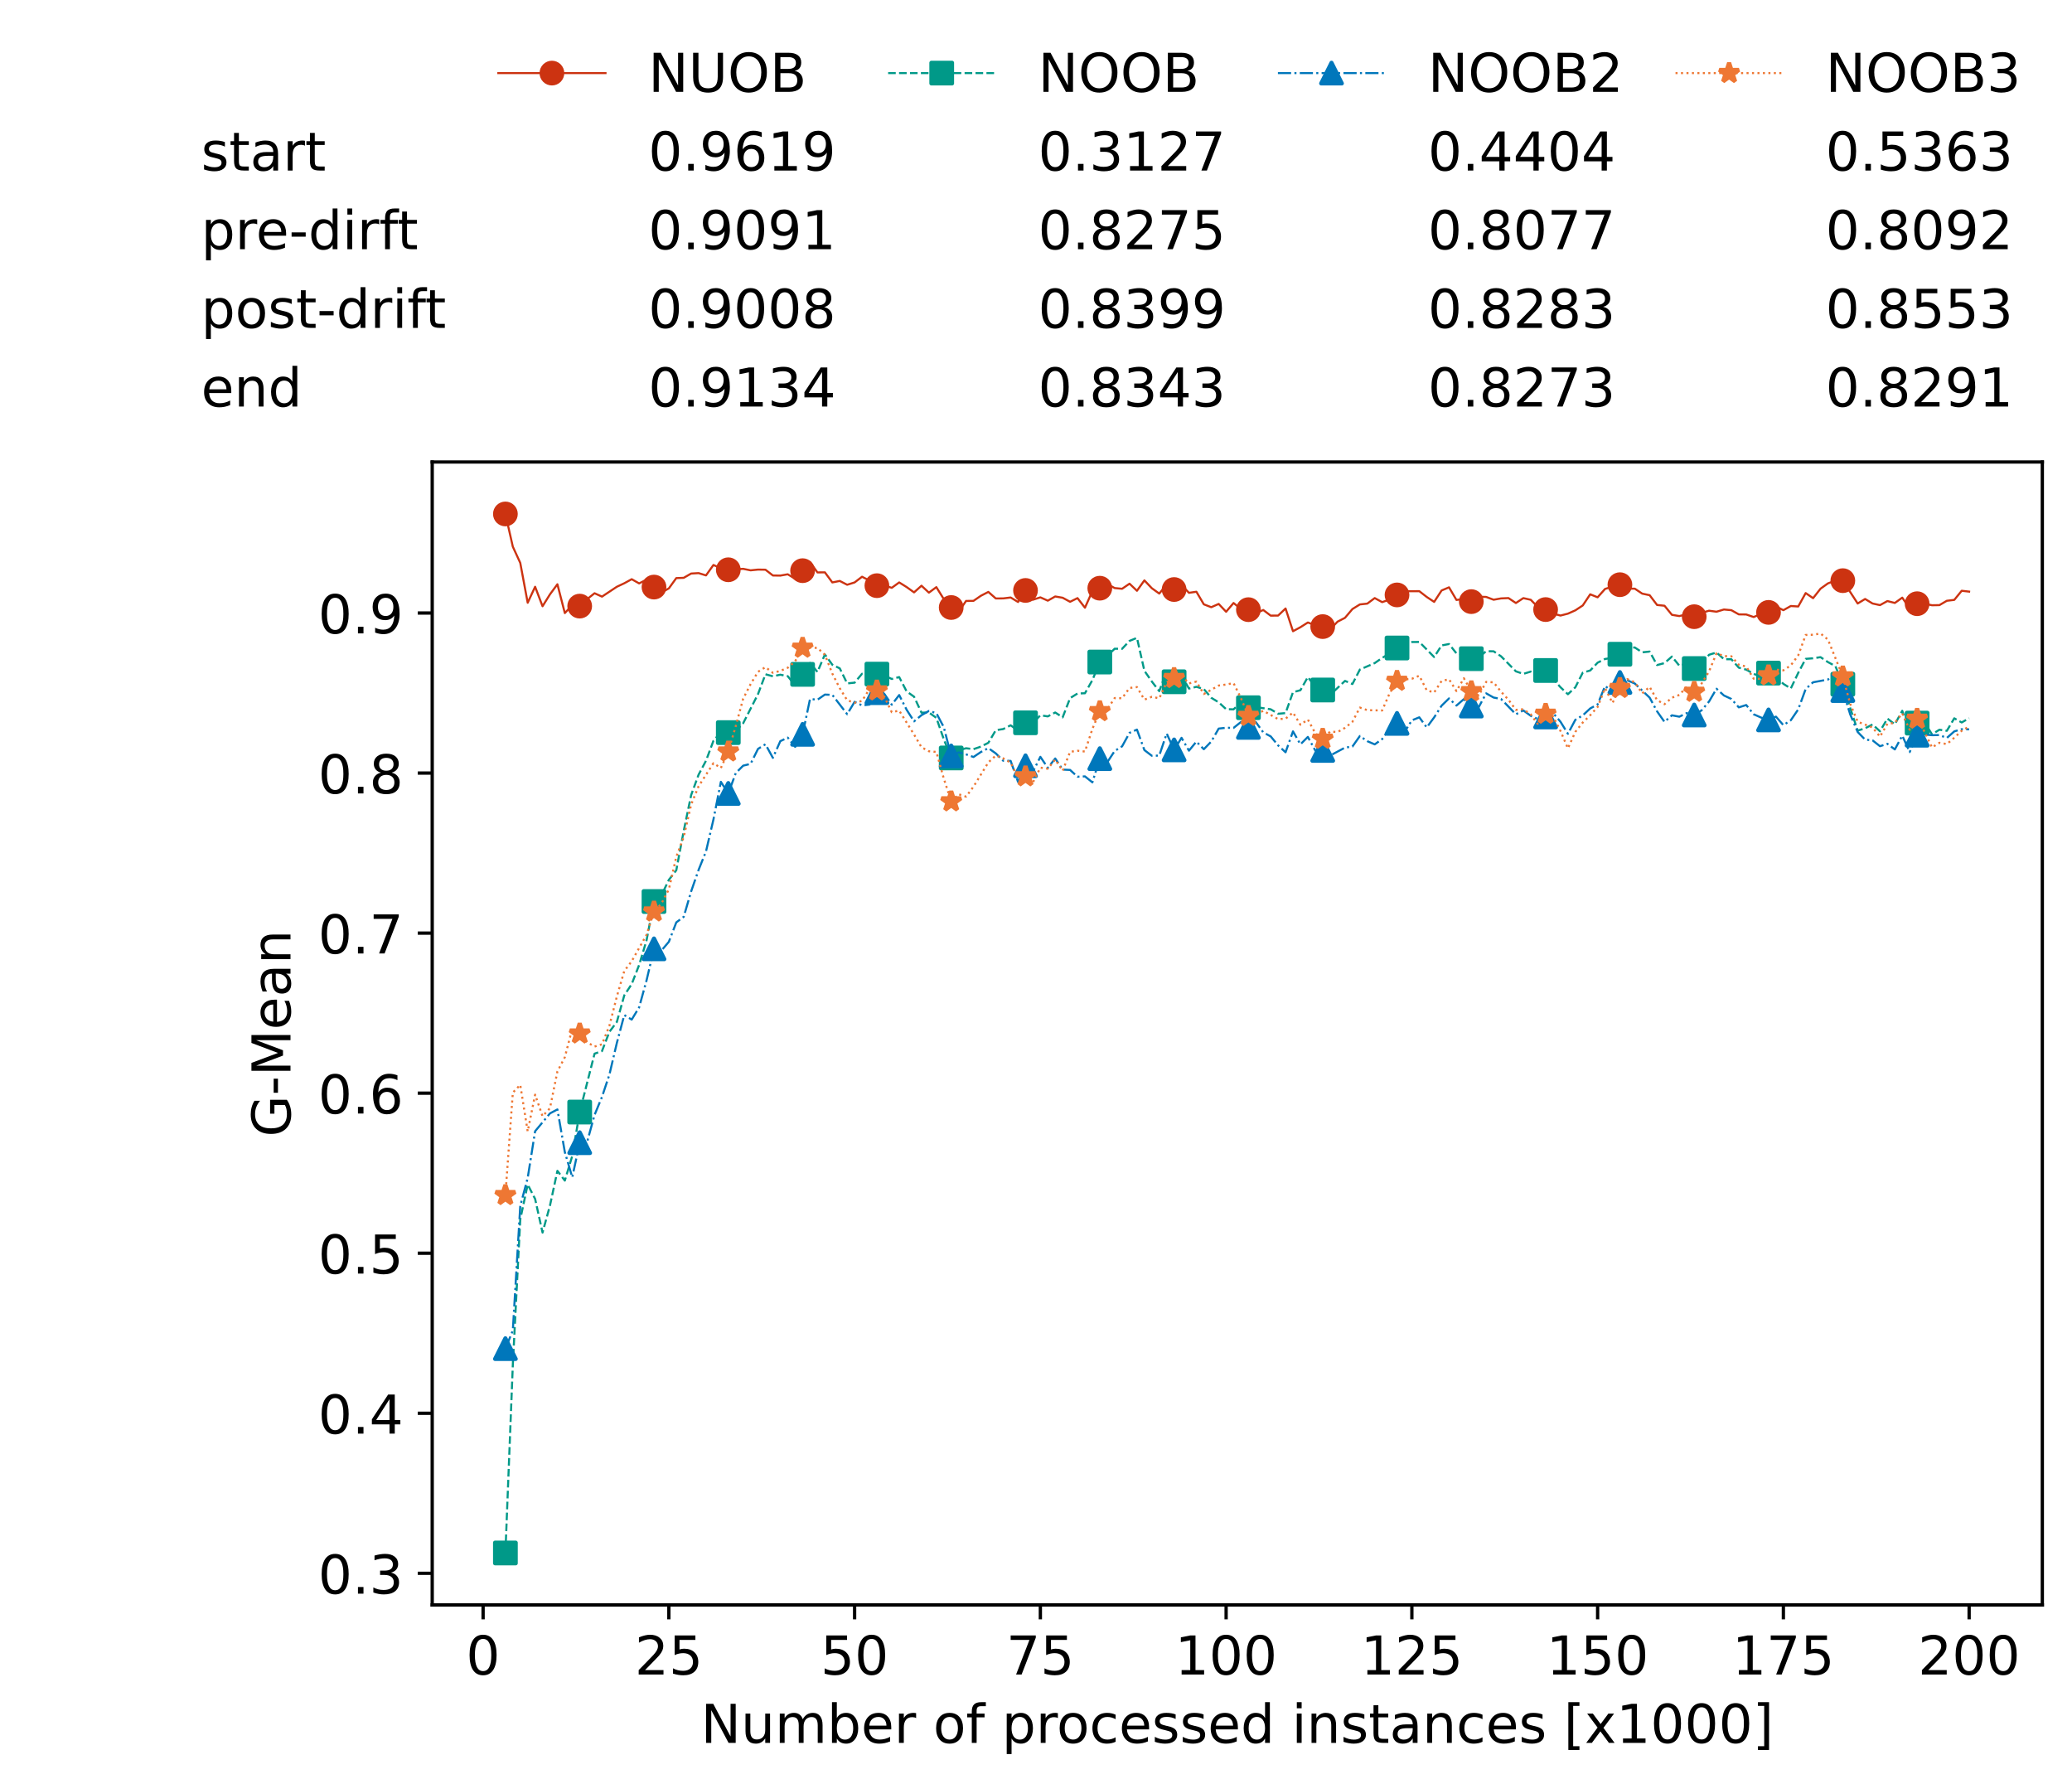 <?xml version="1.0" encoding="utf-8" standalone="no"?>
<!DOCTYPE svg PUBLIC "-//W3C//DTD SVG 1.1//EN"
  "http://www.w3.org/Graphics/SVG/1.1/DTD/svg11.dtd">
<!-- Created with matplotlib (https://matplotlib.org/) -->
<svg height="432.615pt" version="1.1" viewBox="0 0 502.65 432.615" width="502.65pt" xmlns="http://www.w3.org/2000/svg" xmlns:xlink="http://www.w3.org/1999/xlink">
 <defs>
  <style type="text/css">*{stroke-linecap:butt;stroke-linejoin:round;}</style>
 </defs>
 <g id="figure_1">
  <g id="patch_1">
   <path d="M 0 432.615 
L 502.65 432.615 
L 502.65 0 
L 0 0 
z
" style="fill:#ffffff;"/>
  </g>
  <g id="axes_1">
   <g id="patch_2">
    <path d="M 104.85 389.252 
L 495.45 389.252 
L 495.45 112.052 
L 104.85 112.052 
z
" style="fill:#ffffff;"/>
   </g>
   <g id="matplotlib.axis_1">
    <g id="xtick_1">
     <g id="line2d_1">
      <defs>
       <path d="M 0 0 
L 0 3.5 
" id="mad29a1b93f" style="stroke:#000000;stroke-width:0.8;"/>
      </defs>
      <g>
       <use style="stroke:#000000;stroke-width:0.8;" x="117.197" xlink:href="#mad29a1b93f" y="389.252"/>
      </g>
     </g>
     <g id="text_1">
      <!-- 0 -->
      <g transform="translate(113.061 406.13)scale(0.13 -0.13)">
       <defs>
        <path d="M 31.781 66.406 
Q 24.172 66.406 20.328 58.906 
Q 16.5 51.422 16.5 36.375 
Q 16.5 21.391 20.328 13.891 
Q 24.172 6.391 31.781 6.391 
Q 39.453 6.391 43.281 13.891 
Q 47.125 21.391 47.125 36.375 
Q 47.125 51.422 43.281 58.906 
Q 39.453 66.406 31.781 66.406 
z
M 31.781 74.219 
Q 44.047 74.219 50.516 64.516 
Q 56.984 54.828 56.984 36.375 
Q 56.984 17.969 50.516 8.266 
Q 44.047 -1.422 31.781 -1.422 
Q 19.531 -1.422 13.062 8.266 
Q 6.594 17.969 6.594 36.375 
Q 6.594 54.828 13.062 64.516 
Q 19.531 74.219 31.781 74.219 
z
" id="DejaVuSans-48"/>
       </defs>
       <use xlink:href="#DejaVuSans-48"/>
      </g>
     </g>
    </g>
    <g id="xtick_2">
     <g id="line2d_2">
      <g>
       <use style="stroke:#000000;stroke-width:0.8;" x="162.259" xlink:href="#mad29a1b93f" y="389.252"/>
      </g>
     </g>
     <g id="text_2">
      <!-- 25 -->
      <g transform="translate(153.988 406.13)scale(0.13 -0.13)">
       <defs>
        <path d="M 19.188 8.297 
L 53.609 8.297 
L 53.609 0 
L 7.328 0 
L 7.328 8.297 
Q 12.938 14.109 22.625 23.891 
Q 32.328 33.688 34.812 36.531 
Q 39.547 41.844 41.422 45.531 
Q 43.312 49.219 43.312 52.781 
Q 43.312 58.594 39.234 62.25 
Q 35.156 65.922 28.609 65.922 
Q 23.969 65.922 18.812 64.312 
Q 13.672 62.703 7.812 59.422 
L 7.812 69.391 
Q 13.766 71.781 18.938 73 
Q 24.125 74.219 28.422 74.219 
Q 39.75 74.219 46.484 68.547 
Q 53.219 62.891 53.219 53.422 
Q 53.219 48.922 51.531 44.891 
Q 49.859 40.875 45.406 35.406 
Q 44.188 33.984 37.641 27.219 
Q 31.109 20.453 19.188 8.297 
z
" id="DejaVuSans-50"/>
        <path d="M 10.797 72.906 
L 49.516 72.906 
L 49.516 64.594 
L 19.828 64.594 
L 19.828 46.734 
Q 21.969 47.469 24.109 47.828 
Q 26.266 48.188 28.422 48.188 
Q 40.625 48.188 47.75 41.5 
Q 54.891 34.812 54.891 23.391 
Q 54.891 11.625 47.562 5.094 
Q 40.234 -1.422 26.906 -1.422 
Q 22.312 -1.422 17.547 -0.641 
Q 12.797 0.141 7.719 1.703 
L 7.719 11.625 
Q 12.109 9.234 16.797 8.062 
Q 21.484 6.891 26.703 6.891 
Q 35.156 6.891 40.078 11.328 
Q 45.016 15.766 45.016 23.391 
Q 45.016 31 40.078 35.438 
Q 35.156 39.891 26.703 39.891 
Q 22.75 39.891 18.812 39.016 
Q 14.891 38.141 10.797 36.281 
z
" id="DejaVuSans-53"/>
       </defs>
       <use xlink:href="#DejaVuSans-50"/>
       <use x="63.623" xlink:href="#DejaVuSans-53"/>
      </g>
     </g>
    </g>
    <g id="xtick_3">
     <g id="line2d_3">
      <g>
       <use style="stroke:#000000;stroke-width:0.8;" x="207.322" xlink:href="#mad29a1b93f" y="389.252"/>
      </g>
     </g>
     <g id="text_3">
      <!-- 50 -->
      <g transform="translate(199.05 406.13)scale(0.13 -0.13)">
       <use xlink:href="#DejaVuSans-53"/>
       <use x="63.623" xlink:href="#DejaVuSans-48"/>
      </g>
     </g>
    </g>
    <g id="xtick_4">
     <g id="line2d_4">
      <g>
       <use style="stroke:#000000;stroke-width:0.8;" x="252.384" xlink:href="#mad29a1b93f" y="389.252"/>
      </g>
     </g>
     <g id="text_4">
      <!-- 75 -->
      <g transform="translate(244.113 406.13)scale(0.13 -0.13)">
       <defs>
        <path d="M 8.203 72.906 
L 55.078 72.906 
L 55.078 68.703 
L 28.609 0 
L 18.312 0 
L 43.219 64.594 
L 8.203 64.594 
z
" id="DejaVuSans-55"/>
       </defs>
       <use xlink:href="#DejaVuSans-55"/>
       <use x="63.623" xlink:href="#DejaVuSans-53"/>
      </g>
     </g>
    </g>
    <g id="xtick_5">
     <g id="line2d_5">
      <g>
       <use style="stroke:#000000;stroke-width:0.8;" x="297.446" xlink:href="#mad29a1b93f" y="389.252"/>
      </g>
     </g>
     <g id="text_5">
      <!-- 100 -->
      <g transform="translate(285.039 406.13)scale(0.13 -0.13)">
       <defs>
        <path d="M 12.406 8.297 
L 28.516 8.297 
L 28.516 63.922 
L 10.984 60.406 
L 10.984 69.391 
L 28.422 72.906 
L 38.281 72.906 
L 38.281 8.297 
L 54.391 8.297 
L 54.391 0 
L 12.406 0 
z
" id="DejaVuSans-49"/>
       </defs>
       <use xlink:href="#DejaVuSans-49"/>
       <use x="63.623" xlink:href="#DejaVuSans-48"/>
       <use x="127.246" xlink:href="#DejaVuSans-48"/>
      </g>
     </g>
    </g>
    <g id="xtick_6">
     <g id="line2d_6">
      <g>
       <use style="stroke:#000000;stroke-width:0.8;" x="342.509" xlink:href="#mad29a1b93f" y="389.252"/>
      </g>
     </g>
     <g id="text_6">
      <!-- 125 -->
      <g transform="translate(330.102 406.13)scale(0.13 -0.13)">
       <use xlink:href="#DejaVuSans-49"/>
       <use x="63.623" xlink:href="#DejaVuSans-50"/>
       <use x="127.246" xlink:href="#DejaVuSans-53"/>
      </g>
     </g>
    </g>
    <g id="xtick_7">
     <g id="line2d_7">
      <g>
       <use style="stroke:#000000;stroke-width:0.8;" x="387.571" xlink:href="#mad29a1b93f" y="389.252"/>
      </g>
     </g>
     <g id="text_7">
      <!-- 150 -->
      <g transform="translate(375.164 406.13)scale(0.13 -0.13)">
       <use xlink:href="#DejaVuSans-49"/>
       <use x="63.623" xlink:href="#DejaVuSans-53"/>
       <use x="127.246" xlink:href="#DejaVuSans-48"/>
      </g>
     </g>
    </g>
    <g id="xtick_8">
     <g id="line2d_8">
      <g>
       <use style="stroke:#000000;stroke-width:0.8;" x="432.633" xlink:href="#mad29a1b93f" y="389.252"/>
      </g>
     </g>
     <g id="text_8">
      <!-- 175 -->
      <g transform="translate(420.226 406.13)scale(0.13 -0.13)">
       <use xlink:href="#DejaVuSans-49"/>
       <use x="63.623" xlink:href="#DejaVuSans-55"/>
       <use x="127.246" xlink:href="#DejaVuSans-53"/>
      </g>
     </g>
    </g>
    <g id="xtick_9">
     <g id="line2d_9">
      <g>
       <use style="stroke:#000000;stroke-width:0.8;" x="477.695" xlink:href="#mad29a1b93f" y="389.252"/>
      </g>
     </g>
     <g id="text_9">
      <!-- 200 -->
      <g transform="translate(465.289 406.13)scale(0.13 -0.13)">
       <use xlink:href="#DejaVuSans-50"/>
       <use x="63.623" xlink:href="#DejaVuSans-48"/>
       <use x="127.246" xlink:href="#DejaVuSans-48"/>
      </g>
     </g>
    </g>
    <g id="text_10">
     <!-- Number of processed instances [x1000] -->
     <g transform="translate(170.025 422.711)scale(0.13 -0.13)">
      <defs>
       <path d="M 9.812 72.906 
L 23.094 72.906 
L 55.422 11.922 
L 55.422 72.906 
L 64.984 72.906 
L 64.984 0 
L 51.703 0 
L 19.391 60.984 
L 19.391 0 
L 9.812 0 
z
" id="DejaVuSans-78"/>
       <path d="M 8.5 21.578 
L 8.5 54.688 
L 17.484 54.688 
L 17.484 21.922 
Q 17.484 14.156 20.5 10.266 
Q 23.531 6.391 29.594 6.391 
Q 36.859 6.391 41.078 11.031 
Q 45.312 15.672 45.312 23.688 
L 45.312 54.688 
L 54.297 54.688 
L 54.297 0 
L 45.312 0 
L 45.312 8.406 
Q 42.047 3.422 37.719 1 
Q 33.406 -1.422 27.688 -1.422 
Q 18.266 -1.422 13.375 4.438 
Q 8.5 10.297 8.5 21.578 
z
M 31.109 56 
z
" id="DejaVuSans-117"/>
       <path d="M 52 44.188 
Q 55.375 50.25 60.062 53.125 
Q 64.75 56 71.094 56 
Q 79.641 56 84.281 50.016 
Q 88.922 44.047 88.922 33.016 
L 88.922 0 
L 79.891 0 
L 79.891 32.719 
Q 79.891 40.578 77.094 44.375 
Q 74.312 48.188 68.609 48.188 
Q 61.625 48.188 57.562 43.547 
Q 53.516 38.922 53.516 30.906 
L 53.516 0 
L 44.484 0 
L 44.484 32.719 
Q 44.484 40.625 41.703 44.406 
Q 38.922 48.188 33.109 48.188 
Q 26.219 48.188 22.156 43.531 
Q 18.109 38.875 18.109 30.906 
L 18.109 0 
L 9.078 0 
L 9.078 54.688 
L 18.109 54.688 
L 18.109 46.188 
Q 21.188 51.219 25.484 53.609 
Q 29.781 56 35.688 56 
Q 41.656 56 45.828 52.969 
Q 50 49.953 52 44.188 
z
" id="DejaVuSans-109"/>
       <path d="M 48.688 27.297 
Q 48.688 37.203 44.609 42.844 
Q 40.531 48.484 33.406 48.484 
Q 26.266 48.484 22.188 42.844 
Q 18.109 37.203 18.109 27.297 
Q 18.109 17.391 22.188 11.75 
Q 26.266 6.109 33.406 6.109 
Q 40.531 6.109 44.609 11.75 
Q 48.688 17.391 48.688 27.297 
z
M 18.109 46.391 
Q 20.953 51.266 25.266 53.625 
Q 29.594 56 35.594 56 
Q 45.562 56 51.781 48.094 
Q 58.016 40.188 58.016 27.297 
Q 58.016 14.406 51.781 6.484 
Q 45.562 -1.422 35.594 -1.422 
Q 29.594 -1.422 25.266 0.953 
Q 20.953 3.328 18.109 8.203 
L 18.109 0 
L 9.078 0 
L 9.078 75.984 
L 18.109 75.984 
z
" id="DejaVuSans-98"/>
       <path d="M 56.203 29.594 
L 56.203 25.203 
L 14.891 25.203 
Q 15.484 15.922 20.484 11.062 
Q 25.484 6.203 34.422 6.203 
Q 39.594 6.203 44.453 7.469 
Q 49.312 8.734 54.109 11.281 
L 54.109 2.781 
Q 49.266 0.734 44.188 -0.344 
Q 39.109 -1.422 33.891 -1.422 
Q 20.797 -1.422 13.156 6.188 
Q 5.516 13.812 5.516 26.812 
Q 5.516 40.234 12.766 48.109 
Q 20.016 56 32.328 56 
Q 43.359 56 49.781 48.891 
Q 56.203 41.797 56.203 29.594 
z
M 47.219 32.234 
Q 47.125 39.594 43.094 43.984 
Q 39.062 48.391 32.422 48.391 
Q 24.906 48.391 20.391 44.141 
Q 15.875 39.891 15.188 32.172 
z
" id="DejaVuSans-101"/>
       <path d="M 41.109 46.297 
Q 39.594 47.172 37.812 47.578 
Q 36.031 48 33.891 48 
Q 26.266 48 22.188 43.047 
Q 18.109 38.094 18.109 28.812 
L 18.109 0 
L 9.078 0 
L 9.078 54.688 
L 18.109 54.688 
L 18.109 46.188 
Q 20.953 51.172 25.484 53.578 
Q 30.031 56 36.531 56 
Q 37.453 56 38.578 55.875 
Q 39.703 55.766 41.062 55.516 
z
" id="DejaVuSans-114"/>
       <path id="DejaVuSans-32"/>
       <path d="M 30.609 48.391 
Q 23.391 48.391 19.188 42.75 
Q 14.984 37.109 14.984 27.297 
Q 14.984 17.484 19.156 11.844 
Q 23.344 6.203 30.609 6.203 
Q 37.797 6.203 41.984 11.859 
Q 46.188 17.531 46.188 27.297 
Q 46.188 37.016 41.984 42.703 
Q 37.797 48.391 30.609 48.391 
z
M 30.609 56 
Q 42.328 56 49.016 48.375 
Q 55.719 40.766 55.719 27.297 
Q 55.719 13.875 49.016 6.219 
Q 42.328 -1.422 30.609 -1.422 
Q 18.844 -1.422 12.172 6.219 
Q 5.516 13.875 5.516 27.297 
Q 5.516 40.766 12.172 48.375 
Q 18.844 56 30.609 56 
z
" id="DejaVuSans-111"/>
       <path d="M 37.109 75.984 
L 37.109 68.5 
L 28.516 68.5 
Q 23.688 68.5 21.797 66.547 
Q 19.922 64.594 19.922 59.516 
L 19.922 54.688 
L 34.719 54.688 
L 34.719 47.703 
L 19.922 47.703 
L 19.922 0 
L 10.891 0 
L 10.891 47.703 
L 2.297 47.703 
L 2.297 54.688 
L 10.891 54.688 
L 10.891 58.5 
Q 10.891 67.625 15.141 71.797 
Q 19.391 75.984 28.609 75.984 
z
" id="DejaVuSans-102"/>
       <path d="M 18.109 8.203 
L 18.109 -20.797 
L 9.078 -20.797 
L 9.078 54.688 
L 18.109 54.688 
L 18.109 46.391 
Q 20.953 51.266 25.266 53.625 
Q 29.594 56 35.594 56 
Q 45.562 56 51.781 48.094 
Q 58.016 40.188 58.016 27.297 
Q 58.016 14.406 51.781 6.484 
Q 45.562 -1.422 35.594 -1.422 
Q 29.594 -1.422 25.266 0.953 
Q 20.953 3.328 18.109 8.203 
z
M 48.688 27.297 
Q 48.688 37.203 44.609 42.844 
Q 40.531 48.484 33.406 48.484 
Q 26.266 48.484 22.188 42.844 
Q 18.109 37.203 18.109 27.297 
Q 18.109 17.391 22.188 11.75 
Q 26.266 6.109 33.406 6.109 
Q 40.531 6.109 44.609 11.75 
Q 48.688 17.391 48.688 27.297 
z
" id="DejaVuSans-112"/>
       <path d="M 48.781 52.594 
L 48.781 44.188 
Q 44.969 46.297 41.141 47.344 
Q 37.312 48.391 33.406 48.391 
Q 24.656 48.391 19.812 42.844 
Q 14.984 37.312 14.984 27.297 
Q 14.984 17.281 19.812 11.734 
Q 24.656 6.203 33.406 6.203 
Q 37.312 6.203 41.141 7.25 
Q 44.969 8.297 48.781 10.406 
L 48.781 2.094 
Q 45.016 0.344 40.984 -0.531 
Q 36.969 -1.422 32.422 -1.422 
Q 20.062 -1.422 12.781 6.344 
Q 5.516 14.109 5.516 27.297 
Q 5.516 40.672 12.859 48.328 
Q 20.219 56 33.016 56 
Q 37.156 56 41.109 55.141 
Q 45.062 54.297 48.781 52.594 
z
" id="DejaVuSans-99"/>
       <path d="M 44.281 53.078 
L 44.281 44.578 
Q 40.484 46.531 36.375 47.5 
Q 32.281 48.484 27.875 48.484 
Q 21.188 48.484 17.844 46.438 
Q 14.5 44.391 14.5 40.281 
Q 14.5 37.156 16.891 35.375 
Q 19.281 33.594 26.516 31.984 
L 29.594 31.297 
Q 39.156 29.25 43.188 25.516 
Q 47.219 21.781 47.219 15.094 
Q 47.219 7.469 41.188 3.016 
Q 35.156 -1.422 24.609 -1.422 
Q 20.219 -1.422 15.453 -0.562 
Q 10.688 0.297 5.422 2 
L 5.422 11.281 
Q 10.406 8.688 15.234 7.391 
Q 20.062 6.109 24.812 6.109 
Q 31.156 6.109 34.562 8.281 
Q 37.984 10.453 37.984 14.406 
Q 37.984 18.062 35.516 20.016 
Q 33.062 21.969 24.703 23.781 
L 21.578 24.516 
Q 13.234 26.266 9.516 29.906 
Q 5.812 33.547 5.812 39.891 
Q 5.812 47.609 11.281 51.797 
Q 16.75 56 26.812 56 
Q 31.781 56 36.172 55.266 
Q 40.578 54.547 44.281 53.078 
z
" id="DejaVuSans-115"/>
       <path d="M 45.406 46.391 
L 45.406 75.984 
L 54.391 75.984 
L 54.391 0 
L 45.406 0 
L 45.406 8.203 
Q 42.578 3.328 38.25 0.953 
Q 33.938 -1.422 27.875 -1.422 
Q 17.969 -1.422 11.734 6.484 
Q 5.516 14.406 5.516 27.297 
Q 5.516 40.188 11.734 48.094 
Q 17.969 56 27.875 56 
Q 33.938 56 38.25 53.625 
Q 42.578 51.266 45.406 46.391 
z
M 14.797 27.297 
Q 14.797 17.391 18.875 11.75 
Q 22.953 6.109 30.078 6.109 
Q 37.203 6.109 41.297 11.75 
Q 45.406 17.391 45.406 27.297 
Q 45.406 37.203 41.297 42.844 
Q 37.203 48.484 30.078 48.484 
Q 22.953 48.484 18.875 42.844 
Q 14.797 37.203 14.797 27.297 
z
" id="DejaVuSans-100"/>
       <path d="M 9.422 54.688 
L 18.406 54.688 
L 18.406 0 
L 9.422 0 
z
M 9.422 75.984 
L 18.406 75.984 
L 18.406 64.594 
L 9.422 64.594 
z
" id="DejaVuSans-105"/>
       <path d="M 54.891 33.016 
L 54.891 0 
L 45.906 0 
L 45.906 32.719 
Q 45.906 40.484 42.875 44.328 
Q 39.844 48.188 33.797 48.188 
Q 26.516 48.188 22.312 43.547 
Q 18.109 38.922 18.109 30.906 
L 18.109 0 
L 9.078 0 
L 9.078 54.688 
L 18.109 54.688 
L 18.109 46.188 
Q 21.344 51.125 25.703 53.562 
Q 30.078 56 35.797 56 
Q 45.219 56 50.047 50.172 
Q 54.891 44.344 54.891 33.016 
z
" id="DejaVuSans-110"/>
       <path d="M 18.312 70.219 
L 18.312 54.688 
L 36.812 54.688 
L 36.812 47.703 
L 18.312 47.703 
L 18.312 18.016 
Q 18.312 11.328 20.141 9.422 
Q 21.969 7.516 27.594 7.516 
L 36.812 7.516 
L 36.812 0 
L 27.594 0 
Q 17.188 0 13.234 3.875 
Q 9.281 7.766 9.281 18.016 
L 9.281 47.703 
L 2.688 47.703 
L 2.688 54.688 
L 9.281 54.688 
L 9.281 70.219 
z
" id="DejaVuSans-116"/>
       <path d="M 34.281 27.484 
Q 23.391 27.484 19.188 25 
Q 14.984 22.516 14.984 16.5 
Q 14.984 11.719 18.141 8.906 
Q 21.297 6.109 26.703 6.109 
Q 34.188 6.109 38.703 11.406 
Q 43.219 16.703 43.219 25.484 
L 43.219 27.484 
z
M 52.203 31.203 
L 52.203 0 
L 43.219 0 
L 43.219 8.297 
Q 40.141 3.328 35.547 0.953 
Q 30.953 -1.422 24.312 -1.422 
Q 15.922 -1.422 10.953 3.297 
Q 6 8.016 6 15.922 
Q 6 25.141 12.172 29.828 
Q 18.359 34.516 30.609 34.516 
L 43.219 34.516 
L 43.219 35.406 
Q 43.219 41.609 39.141 45 
Q 35.062 48.391 27.688 48.391 
Q 23 48.391 18.547 47.266 
Q 14.109 46.141 10.016 43.891 
L 10.016 52.203 
Q 14.938 54.109 19.578 55.047 
Q 24.219 56 28.609 56 
Q 40.484 56 46.344 49.844 
Q 52.203 43.703 52.203 31.203 
z
" id="DejaVuSans-97"/>
       <path d="M 8.594 75.984 
L 29.297 75.984 
L 29.297 69 
L 17.578 69 
L 17.578 -6.203 
L 29.297 -6.203 
L 29.297 -13.188 
L 8.594 -13.188 
z
" id="DejaVuSans-91"/>
       <path d="M 54.891 54.688 
L 35.109 28.078 
L 55.906 0 
L 45.312 0 
L 29.391 21.484 
L 13.484 0 
L 2.875 0 
L 24.125 28.609 
L 4.688 54.688 
L 15.281 54.688 
L 29.781 35.203 
L 44.281 54.688 
z
" id="DejaVuSans-120"/>
       <path d="M 30.422 75.984 
L 30.422 -13.188 
L 9.719 -13.188 
L 9.719 -6.203 
L 21.391 -6.203 
L 21.391 69 
L 9.719 69 
L 9.719 75.984 
z
" id="DejaVuSans-93"/>
      </defs>
      <use xlink:href="#DejaVuSans-78"/>
      <use x="74.805" xlink:href="#DejaVuSans-117"/>
      <use x="138.184" xlink:href="#DejaVuSans-109"/>
      <use x="235.596" xlink:href="#DejaVuSans-98"/>
      <use x="299.072" xlink:href="#DejaVuSans-101"/>
      <use x="360.596" xlink:href="#DejaVuSans-114"/>
      <use x="401.709" xlink:href="#DejaVuSans-32"/>
      <use x="433.496" xlink:href="#DejaVuSans-111"/>
      <use x="494.678" xlink:href="#DejaVuSans-102"/>
      <use x="529.883" xlink:href="#DejaVuSans-32"/>
      <use x="561.67" xlink:href="#DejaVuSans-112"/>
      <use x="625.146" xlink:href="#DejaVuSans-114"/>
      <use x="664.01" xlink:href="#DejaVuSans-111"/>
      <use x="725.191" xlink:href="#DejaVuSans-99"/>
      <use x="780.172" xlink:href="#DejaVuSans-101"/>
      <use x="841.695" xlink:href="#DejaVuSans-115"/>
      <use x="893.795" xlink:href="#DejaVuSans-115"/>
      <use x="945.895" xlink:href="#DejaVuSans-101"/>
      <use x="1007.418" xlink:href="#DejaVuSans-100"/>
      <use x="1070.895" xlink:href="#DejaVuSans-32"/>
      <use x="1102.682" xlink:href="#DejaVuSans-105"/>
      <use x="1130.465" xlink:href="#DejaVuSans-110"/>
      <use x="1193.844" xlink:href="#DejaVuSans-115"/>
      <use x="1245.943" xlink:href="#DejaVuSans-116"/>
      <use x="1285.152" xlink:href="#DejaVuSans-97"/>
      <use x="1346.432" xlink:href="#DejaVuSans-110"/>
      <use x="1409.811" xlink:href="#DejaVuSans-99"/>
      <use x="1464.791" xlink:href="#DejaVuSans-101"/>
      <use x="1526.314" xlink:href="#DejaVuSans-115"/>
      <use x="1578.414" xlink:href="#DejaVuSans-32"/>
      <use x="1610.201" xlink:href="#DejaVuSans-91"/>
      <use x="1649.215" xlink:href="#DejaVuSans-120"/>
      <use x="1708.395" xlink:href="#DejaVuSans-49"/>
      <use x="1772.018" xlink:href="#DejaVuSans-48"/>
      <use x="1835.641" xlink:href="#DejaVuSans-48"/>
      <use x="1899.264" xlink:href="#DejaVuSans-48"/>
      <use x="1962.887" xlink:href="#DejaVuSans-93"/>
     </g>
    </g>
   </g>
   <g id="matplotlib.axis_2">
    <g id="ytick_1">
     <g id="line2d_10">
      <defs>
       <path d="M 0 0 
L -3.5 0 
" id="m25c4403f30" style="stroke:#000000;stroke-width:0.8;"/>
      </defs>
      <g>
       <use style="stroke:#000000;stroke-width:0.8;" x="104.85" xlink:href="#m25c4403f30" y="381.579"/>
      </g>
     </g>
     <g id="text_11">
      <!-- 0.3 -->
      <g transform="translate(77.176 386.518)scale(0.13 -0.13)">
       <defs>
        <path d="M 10.688 12.406 
L 21 12.406 
L 21 0 
L 10.688 0 
z
" id="DejaVuSans-46"/>
        <path d="M 40.578 39.312 
Q 47.656 37.797 51.625 33 
Q 55.609 28.219 55.609 21.188 
Q 55.609 10.406 48.188 4.484 
Q 40.766 -1.422 27.094 -1.422 
Q 22.516 -1.422 17.656 -0.516 
Q 12.797 0.391 7.625 2.203 
L 7.625 11.719 
Q 11.719 9.328 16.594 8.109 
Q 21.484 6.891 26.812 6.891 
Q 36.078 6.891 40.938 10.547 
Q 45.797 14.203 45.797 21.188 
Q 45.797 27.641 41.281 31.266 
Q 36.766 34.906 28.719 34.906 
L 20.219 34.906 
L 20.219 43.016 
L 29.109 43.016 
Q 36.375 43.016 40.234 45.922 
Q 44.094 48.828 44.094 54.297 
Q 44.094 59.906 40.109 62.906 
Q 36.141 65.922 28.719 65.922 
Q 24.656 65.922 20.016 65.031 
Q 15.375 64.156 9.812 62.312 
L 9.812 71.094 
Q 15.438 72.656 20.344 73.438 
Q 25.25 74.219 29.594 74.219 
Q 40.828 74.219 47.359 69.109 
Q 53.906 64.016 53.906 55.328 
Q 53.906 49.266 50.438 45.094 
Q 46.969 40.922 40.578 39.312 
z
" id="DejaVuSans-51"/>
       </defs>
       <use xlink:href="#DejaVuSans-48"/>
       <use x="63.623" xlink:href="#DejaVuSans-46"/>
       <use x="95.41" xlink:href="#DejaVuSans-51"/>
      </g>
     </g>
    </g>
    <g id="ytick_2">
     <g id="line2d_11">
      <g>
       <use style="stroke:#000000;stroke-width:0.8;" x="104.85" xlink:href="#m25c4403f30" y="342.763"/>
      </g>
     </g>
     <g id="text_12">
      <!-- 0.4 -->
      <g transform="translate(77.176 347.702)scale(0.13 -0.13)">
       <defs>
        <path d="M 37.797 64.312 
L 12.891 25.391 
L 37.797 25.391 
z
M 35.203 72.906 
L 47.609 72.906 
L 47.609 25.391 
L 58.016 25.391 
L 58.016 17.188 
L 47.609 17.188 
L 47.609 0 
L 37.797 0 
L 37.797 17.188 
L 4.891 17.188 
L 4.891 26.703 
z
" id="DejaVuSans-52"/>
       </defs>
       <use xlink:href="#DejaVuSans-48"/>
       <use x="63.623" xlink:href="#DejaVuSans-46"/>
       <use x="95.41" xlink:href="#DejaVuSans-52"/>
      </g>
     </g>
    </g>
    <g id="ytick_3">
     <g id="line2d_12">
      <g>
       <use style="stroke:#000000;stroke-width:0.8;" x="104.85" xlink:href="#m25c4403f30" y="303.946"/>
      </g>
     </g>
     <g id="text_13">
      <!-- 0.5 -->
      <g transform="translate(77.176 308.885)scale(0.13 -0.13)">
       <use xlink:href="#DejaVuSans-48"/>
       <use x="63.623" xlink:href="#DejaVuSans-46"/>
       <use x="95.41" xlink:href="#DejaVuSans-53"/>
      </g>
     </g>
    </g>
    <g id="ytick_4">
     <g id="line2d_13">
      <g>
       <use style="stroke:#000000;stroke-width:0.8;" x="104.85" xlink:href="#m25c4403f30" y="265.129"/>
      </g>
     </g>
     <g id="text_14">
      <!-- 0.6 -->
      <g transform="translate(77.176 270.068)scale(0.13 -0.13)">
       <defs>
        <path d="M 33.016 40.375 
Q 26.375 40.375 22.484 35.828 
Q 18.609 31.297 18.609 23.391 
Q 18.609 15.531 22.484 10.953 
Q 26.375 6.391 33.016 6.391 
Q 39.656 6.391 43.531 10.953 
Q 47.406 15.531 47.406 23.391 
Q 47.406 31.297 43.531 35.828 
Q 39.656 40.375 33.016 40.375 
z
M 52.594 71.297 
L 52.594 62.312 
Q 48.875 64.062 45.094 64.984 
Q 41.312 65.922 37.594 65.922 
Q 27.828 65.922 22.672 59.328 
Q 17.531 52.734 16.797 39.406 
Q 19.672 43.656 24.016 45.922 
Q 28.375 48.188 33.594 48.188 
Q 44.578 48.188 50.953 41.516 
Q 57.328 34.859 57.328 23.391 
Q 57.328 12.156 50.688 5.359 
Q 44.047 -1.422 33.016 -1.422 
Q 20.359 -1.422 13.672 8.266 
Q 6.984 17.969 6.984 36.375 
Q 6.984 53.656 15.188 63.938 
Q 23.391 74.219 37.203 74.219 
Q 40.922 74.219 44.703 73.484 
Q 48.484 72.75 52.594 71.297 
z
" id="DejaVuSans-54"/>
       </defs>
       <use xlink:href="#DejaVuSans-48"/>
       <use x="63.623" xlink:href="#DejaVuSans-46"/>
       <use x="95.41" xlink:href="#DejaVuSans-54"/>
      </g>
     </g>
    </g>
    <g id="ytick_5">
     <g id="line2d_14">
      <g>
       <use style="stroke:#000000;stroke-width:0.8;" x="104.85" xlink:href="#m25c4403f30" y="226.313"/>
      </g>
     </g>
     <g id="text_15">
      <!-- 0.7 -->
      <g transform="translate(77.176 231.252)scale(0.13 -0.13)">
       <use xlink:href="#DejaVuSans-48"/>
       <use x="63.623" xlink:href="#DejaVuSans-46"/>
       <use x="95.41" xlink:href="#DejaVuSans-55"/>
      </g>
     </g>
    </g>
    <g id="ytick_6">
     <g id="line2d_15">
      <g>
       <use style="stroke:#000000;stroke-width:0.8;" x="104.85" xlink:href="#m25c4403f30" y="187.496"/>
      </g>
     </g>
     <g id="text_16">
      <!-- 0.8 -->
      <g transform="translate(77.176 192.435)scale(0.13 -0.13)">
       <defs>
        <path d="M 31.781 34.625 
Q 24.75 34.625 20.719 30.859 
Q 16.703 27.094 16.703 20.516 
Q 16.703 13.922 20.719 10.156 
Q 24.75 6.391 31.781 6.391 
Q 38.812 6.391 42.859 10.172 
Q 46.922 13.969 46.922 20.516 
Q 46.922 27.094 42.891 30.859 
Q 38.875 34.625 31.781 34.625 
z
M 21.922 38.812 
Q 15.578 40.375 12.031 44.719 
Q 8.5 49.078 8.5 55.328 
Q 8.5 64.062 14.719 69.141 
Q 20.953 74.219 31.781 74.219 
Q 42.672 74.219 48.875 69.141 
Q 55.078 64.062 55.078 55.328 
Q 55.078 49.078 51.531 44.719 
Q 48 40.375 41.703 38.812 
Q 48.828 37.156 52.797 32.312 
Q 56.781 27.484 56.781 20.516 
Q 56.781 9.906 50.312 4.234 
Q 43.844 -1.422 31.781 -1.422 
Q 19.734 -1.422 13.25 4.234 
Q 6.781 9.906 6.781 20.516 
Q 6.781 27.484 10.781 32.312 
Q 14.797 37.156 21.922 38.812 
z
M 18.312 54.391 
Q 18.312 48.734 21.844 45.562 
Q 25.391 42.391 31.781 42.391 
Q 38.141 42.391 41.719 45.562 
Q 45.312 48.734 45.312 54.391 
Q 45.312 60.062 41.719 63.234 
Q 38.141 66.406 31.781 66.406 
Q 25.391 66.406 21.844 63.234 
Q 18.312 60.062 18.312 54.391 
z
" id="DejaVuSans-56"/>
       </defs>
       <use xlink:href="#DejaVuSans-48"/>
       <use x="63.623" xlink:href="#DejaVuSans-46"/>
       <use x="95.41" xlink:href="#DejaVuSans-56"/>
      </g>
     </g>
    </g>
    <g id="ytick_7">
     <g id="line2d_16">
      <g>
       <use style="stroke:#000000;stroke-width:0.8;" x="104.85" xlink:href="#m25c4403f30" y="148.679"/>
      </g>
     </g>
     <g id="text_17">
      <!-- 0.9 -->
      <g transform="translate(77.176 153.618)scale(0.13 -0.13)">
       <defs>
        <path d="M 10.984 1.516 
L 10.984 10.5 
Q 14.703 8.734 18.5 7.812 
Q 22.312 6.891 25.984 6.891 
Q 35.75 6.891 40.891 13.453 
Q 46.047 20.016 46.781 33.406 
Q 43.953 29.203 39.594 26.953 
Q 35.25 24.703 29.984 24.703 
Q 19.047 24.703 12.672 31.312 
Q 6.297 37.938 6.297 49.422 
Q 6.297 60.641 12.938 67.422 
Q 19.578 74.219 30.609 74.219 
Q 43.266 74.219 49.922 64.516 
Q 56.594 54.828 56.594 36.375 
Q 56.594 19.141 48.406 8.859 
Q 40.234 -1.422 26.422 -1.422 
Q 22.703 -1.422 18.891 -0.688 
Q 15.094 0.047 10.984 1.516 
z
M 30.609 32.422 
Q 37.25 32.422 41.125 36.953 
Q 45.016 41.5 45.016 49.422 
Q 45.016 57.281 41.125 61.844 
Q 37.25 66.406 30.609 66.406 
Q 23.969 66.406 20.094 61.844 
Q 16.219 57.281 16.219 49.422 
Q 16.219 41.5 20.094 36.953 
Q 23.969 32.422 30.609 32.422 
z
" id="DejaVuSans-57"/>
       </defs>
       <use xlink:href="#DejaVuSans-48"/>
       <use x="63.623" xlink:href="#DejaVuSans-46"/>
       <use x="95.41" xlink:href="#DejaVuSans-57"/>
      </g>
     </g>
    </g>
    <g id="text_18">
     <!-- G-Mean -->
     <g transform="translate(70.472 275.744)rotate(-90)scale(0.13 -0.13)">
      <defs>
       <path d="M 59.516 10.406 
L 59.516 29.984 
L 43.406 29.984 
L 43.406 38.094 
L 69.281 38.094 
L 69.281 6.781 
Q 63.578 2.734 56.688 0.656 
Q 49.812 -1.422 42 -1.422 
Q 24.906 -1.422 15.25 8.562 
Q 5.609 18.562 5.609 36.375 
Q 5.609 54.25 15.25 64.234 
Q 24.906 74.219 42 74.219 
Q 49.125 74.219 55.547 72.453 
Q 61.969 70.703 67.391 67.281 
L 67.391 56.781 
Q 61.922 61.422 55.766 63.766 
Q 49.609 66.109 42.828 66.109 
Q 29.438 66.109 22.719 58.641 
Q 16.016 51.172 16.016 36.375 
Q 16.016 21.625 22.719 14.156 
Q 29.438 6.688 42.828 6.688 
Q 48.047 6.688 52.141 7.594 
Q 56.25 8.5 59.516 10.406 
z
" id="DejaVuSans-71"/>
       <path d="M 4.891 31.391 
L 31.203 31.391 
L 31.203 23.391 
L 4.891 23.391 
z
" id="DejaVuSans-45"/>
       <path d="M 9.812 72.906 
L 24.516 72.906 
L 43.109 23.297 
L 61.812 72.906 
L 76.516 72.906 
L 76.516 0 
L 66.891 0 
L 66.891 64.016 
L 48.094 14.016 
L 38.188 14.016 
L 19.391 64.016 
L 19.391 0 
L 9.812 0 
z
" id="DejaVuSans-77"/>
      </defs>
      <use xlink:href="#DejaVuSans-71"/>
      <use x="77.49" xlink:href="#DejaVuSans-45"/>
      <use x="113.574" xlink:href="#DejaVuSans-77"/>
      <use x="199.854" xlink:href="#DejaVuSans-101"/>
      <use x="261.377" xlink:href="#DejaVuSans-97"/>
      <use x="322.656" xlink:href="#DejaVuSans-110"/>
     </g>
    </g>
   </g>
   <g id="line2d_17"/>
   <g id="line2d_18"/>
   <g id="line2d_19"/>
   <g id="line2d_20"/>
   <g id="line2d_21"/>
   <g id="line2d_22">
    <path clip-path="url(#p7a6a363c17)" d="M 122.605 124.652 
L 124.407 132.588 
L 126.21 136.523 
L 128.012 146.187 
L 129.815 142.308 
L 131.617 147.035 
L 133.419 144.146 
L 135.222 141.705 
L 137.024 148.694 
L 138.827 146.753 
L 140.629 147.003 
L 142.432 145.313 
L 144.234 143.883 
L 146.037 144.7 
L 149.642 142.31 
L 151.444 141.463 
L 153.247 140.474 
L 155.049 141.498 
L 156.852 140.581 
L 158.654 142.387 
L 160.457 143.72 
L 162.259 142.703 
L 164.062 140.208 
L 165.864 140.142 
L 167.667 139.103 
L 169.469 138.999 
L 171.272 139.554 
L 173.074 137.025 
L 174.877 137.841 
L 176.679 138.189 
L 180.284 137.962 
L 182.087 138.326 
L 183.889 138.144 
L 185.692 138.174 
L 187.494 139.574 
L 189.297 139.603 
L 191.099 139.283 
L 192.902 140.387 
L 196.507 136.338 
L 198.309 138.832 
L 200.112 138.813 
L 201.914 141.257 
L 203.717 140.9 
L 205.519 141.825 
L 207.322 141.257 
L 209.124 139.879 
L 210.927 140.808 
L 212.729 142.044 
L 214.532 141.971 
L 216.334 142.568 
L 218.137 141.257 
L 219.939 142.383 
L 221.742 143.672 
L 223.544 142.058 
L 225.347 143.735 
L 227.149 142.402 
L 228.952 145.29 
L 230.754 147.343 
L 232.557 148.376 
L 234.359 145.75 
L 236.162 145.728 
L 237.964 144.491 
L 239.767 143.561 
L 241.569 145.149 
L 243.372 145.134 
L 245.174 144.913 
L 246.976 146.003 
L 248.779 143.201 
L 250.581 145.455 
L 252.384 144.878 
L 254.186 145.683 
L 255.989 144.664 
L 257.791 144.975 
L 259.594 145.955 
L 261.396 145.063 
L 263.199 147.392 
L 265.001 143.37 
L 266.804 142.657 
L 268.606 141.638 
L 270.409 142.624 
L 272.211 142.798 
L 274.014 141.566 
L 275.816 143.283 
L 277.619 140.762 
L 279.421 142.662 
L 281.224 143.959 
L 283.026 141.791 
L 284.829 142.98 
L 286.631 141.875 
L 288.434 143.78 
L 290.236 143.516 
L 292.039 146.571 
L 293.841 147.267 
L 295.644 146.477 
L 297.446 148.372 
L 299.249 146.249 
L 301.051 147.711 
L 302.854 147.863 
L 304.656 148.739 
L 306.459 147.944 
L 308.261 149.312 
L 310.064 149.295 
L 311.866 147.58 
L 313.669 153.093 
L 315.471 152.121 
L 317.274 150.976 
L 319.076 151.641 
L 320.879 151.971 
L 322.681 152.632 
L 324.484 150.772 
L 326.286 149.841 
L 328.089 147.715 
L 329.891 146.595 
L 331.694 146.398 
L 333.496 145.055 
L 335.299 146.037 
L 337.101 145.424 
L 338.904 144.287 
L 340.706 143.399 
L 344.311 143.38 
L 346.114 144.782 
L 347.916 145.979 
L 349.719 143.21 
L 351.521 142.446 
L 353.324 145.508 
L 355.126 145.265 
L 356.928 145.913 
L 358.731 144.724 
L 360.533 144.779 
L 362.336 145.456 
L 364.138 145.135 
L 365.941 145.054 
L 367.743 146.254 
L 369.546 145.062 
L 371.348 145.47 
L 373.151 147.314 
L 374.953 147.843 
L 376.756 148.82 
L 378.558 149.293 
L 380.361 148.832 
L 382.163 148.028 
L 383.966 146.843 
L 385.768 144.143 
L 387.571 144.863 
L 389.373 142.837 
L 391.176 142.263 
L 392.978 141.807 
L 394.781 142.784 
L 396.583 142.771 
L 398.386 143.973 
L 400.188 144.355 
L 401.991 146.725 
L 403.793 146.911 
L 405.596 149.118 
L 407.398 149.416 
L 409.201 148.982 
L 411.003 149.57 
L 412.806 148.617 
L 414.608 148.118 
L 416.411 148.363 
L 418.213 147.825 
L 420.016 147.992 
L 421.818 149.007 
L 423.621 149.032 
L 425.423 149.651 
L 427.226 148.903 
L 429.028 148.525 
L 430.831 147.089 
L 432.633 147.99 
L 434.436 146.978 
L 436.238 147.093 
L 438.041 143.843 
L 439.843 145.076 
L 441.646 142.776 
L 443.448 141.487 
L 445.251 140.828 
L 447.053 140.828 
L 450.658 146.372 
L 452.461 145.273 
L 454.263 146.367 
L 456.066 146.764 
L 457.868 145.778 
L 459.671 146.238 
L 461.473 144.949 
L 463.276 147.571 
L 465.078 146.418 
L 466.881 146.408 
L 468.683 146.794 
L 470.485 146.763 
L 472.288 145.708 
L 474.09 145.495 
L 475.893 143.282 
L 477.695 143.488 
L 477.695 143.488 
" style="fill:none;stroke:#cc3311;stroke-linecap:square;stroke-width:0.5;"/>
    <defs>
     <path d="M 0 2.5 
C 0.663 2.5 1.299 2.237 1.768 1.768 
C 2.237 1.299 2.5 0.663 2.5 0 
C 2.5 -0.663 2.237 -1.299 1.768 -1.768 
C 1.299 -2.237 0.663 -2.5 0 -2.5 
C -0.663 -2.5 -1.299 -2.237 -1.768 -1.768 
C -2.237 -1.299 -2.5 -0.663 -2.5 0 
C -2.5 0.663 -2.237 1.299 -1.768 1.768 
C -1.299 2.237 -0.663 2.5 0 2.5 
z
" id="mb9dc738cd0" style="stroke:#cc3311;"/>
    </defs>
    <g clip-path="url(#p7a6a363c17)">
     <use style="fill:#cc3311;stroke:#cc3311;" x="122.605" xlink:href="#mb9dc738cd0" y="124.652"/>
     <use style="fill:#cc3311;stroke:#cc3311;" x="140.629" xlink:href="#mb9dc738cd0" y="147.003"/>
     <use style="fill:#cc3311;stroke:#cc3311;" x="158.654" xlink:href="#mb9dc738cd0" y="142.387"/>
     <use style="fill:#cc3311;stroke:#cc3311;" x="176.679" xlink:href="#mb9dc738cd0" y="138.189"/>
     <use style="fill:#cc3311;stroke:#cc3311;" x="194.704" xlink:href="#mb9dc738cd0" y="138.407"/>
     <use style="fill:#cc3311;stroke:#cc3311;" x="212.729" xlink:href="#mb9dc738cd0" y="142.044"/>
     <use style="fill:#cc3311;stroke:#cc3311;" x="230.754" xlink:href="#mb9dc738cd0" y="147.343"/>
     <use style="fill:#cc3311;stroke:#cc3311;" x="248.779" xlink:href="#mb9dc738cd0" y="143.201"/>
     <use style="fill:#cc3311;stroke:#cc3311;" x="266.804" xlink:href="#mb9dc738cd0" y="142.657"/>
     <use style="fill:#cc3311;stroke:#cc3311;" x="284.829" xlink:href="#mb9dc738cd0" y="142.98"/>
     <use style="fill:#cc3311;stroke:#cc3311;" x="302.854" xlink:href="#mb9dc738cd0" y="147.863"/>
     <use style="fill:#cc3311;stroke:#cc3311;" x="320.879" xlink:href="#mb9dc738cd0" y="151.971"/>
     <use style="fill:#cc3311;stroke:#cc3311;" x="338.904" xlink:href="#mb9dc738cd0" y="144.287"/>
     <use style="fill:#cc3311;stroke:#cc3311;" x="356.928" xlink:href="#mb9dc738cd0" y="145.913"/>
     <use style="fill:#cc3311;stroke:#cc3311;" x="374.953" xlink:href="#mb9dc738cd0" y="147.843"/>
     <use style="fill:#cc3311;stroke:#cc3311;" x="392.978" xlink:href="#mb9dc738cd0" y="141.807"/>
     <use style="fill:#cc3311;stroke:#cc3311;" x="411.003" xlink:href="#mb9dc738cd0" y="149.57"/>
     <use style="fill:#cc3311;stroke:#cc3311;" x="429.028" xlink:href="#mb9dc738cd0" y="148.525"/>
     <use style="fill:#cc3311;stroke:#cc3311;" x="447.053" xlink:href="#mb9dc738cd0" y="140.828"/>
     <use style="fill:#cc3311;stroke:#cc3311;" x="465.078" xlink:href="#mb9dc738cd0" y="146.418"/>
    </g>
   </g>
   <g id="line2d_23"/>
   <g id="line2d_24"/>
   <g id="line2d_25"/>
   <g id="line2d_26"/>
   <g id="line2d_27">
    <path clip-path="url(#p7a6a363c17)" d="M 122.605 376.652 
L 124.407 331 
L 126.21 295.741 
L 128.012 287.278 
L 129.815 290.787 
L 131.617 298.943 
L 133.419 292.383 
L 135.222 283.971 
L 137.024 286.332 
L 138.827 280.346 
L 140.629 269.714 
L 144.234 255.553 
L 146.037 254.924 
L 147.839 250.25 
L 149.642 247.855 
L 151.444 241.416 
L 153.247 238.671 
L 155.049 234.039 
L 156.852 228.046 
L 158.654 218.646 
L 160.457 217.161 
L 162.259 213.389 
L 164.062 211.074 
L 165.864 201.532 
L 167.667 192.827 
L 169.469 187.895 
L 171.272 184.497 
L 173.074 179.667 
L 174.877 177.591 
L 176.679 177.685 
L 178.482 177.282 
L 180.284 175.422 
L 183.889 168.34 
L 185.692 163.532 
L 187.494 164.022 
L 189.297 163.637 
L 191.099 163.994 
L 192.902 166.244 
L 196.507 160.79 
L 198.309 162.976 
L 200.112 158.724 
L 201.914 161.22 
L 203.717 162.098 
L 205.519 165.752 
L 207.322 165.57 
L 209.124 163.411 
L 210.927 164.199 
L 212.729 163.494 
L 214.532 163.825 
L 216.334 164.672 
L 218.137 164.217 
L 219.939 167.685 
L 221.742 168.974 
L 223.544 172.847 
L 225.347 172.807 
L 227.149 174.099 
L 228.952 179.277 
L 230.754 183.831 
L 232.557 181.981 
L 234.359 181.474 
L 236.162 181.698 
L 237.964 181.07 
L 239.767 180.151 
L 241.569 177.101 
L 243.372 176.819 
L 245.174 175.911 
L 246.976 177.214 
L 248.779 175.304 
L 250.581 175.336 
L 252.384 173.483 
L 254.186 173.749 
L 255.989 172.803 
L 257.791 173.98 
L 259.594 169.318 
L 261.396 168.195 
L 263.199 168.139 
L 265.001 164.953 
L 266.804 160.569 
L 268.606 159.085 
L 270.409 157.337 
L 272.211 157.355 
L 274.014 155.437 
L 275.816 154.696 
L 277.619 162.681 
L 279.421 165.287 
L 281.224 167.628 
L 283.026 162.79 
L 284.829 165.353 
L 286.631 163.88 
L 288.434 167.005 
L 290.236 166.577 
L 292.039 167.118 
L 293.841 169.235 
L 295.644 170.341 
L 297.446 171.994 
L 299.249 172.042 
L 301.051 170.329 
L 302.854 171.647 
L 304.656 171.498 
L 308.261 172.028 
L 310.064 173.111 
L 311.866 172.949 
L 313.669 167.88 
L 315.471 167.403 
L 317.274 164.207 
L 319.076 166.583 
L 320.879 167.35 
L 322.681 168.531 
L 326.286 165.14 
L 328.089 165.9 
L 329.891 162.394 
L 333.496 160.822 
L 335.299 159.562 
L 337.101 158.5 
L 338.904 157.164 
L 340.706 156.237 
L 342.509 155.715 
L 344.311 155.695 
L 347.916 159.359 
L 349.719 156.536 
L 351.521 156.199 
L 353.324 158.468 
L 355.126 158.76 
L 356.928 159.755 
L 358.731 159.455 
L 360.533 157.929 
L 362.336 157.965 
L 364.138 159.169 
L 367.743 162.825 
L 369.546 163.438 
L 371.348 162.887 
L 373.151 163.89 
L 374.953 162.617 
L 378.558 166.681 
L 380.361 168.375 
L 382.163 166.694 
L 383.966 163.139 
L 385.768 162.619 
L 387.571 160.719 
L 389.373 159.82 
L 391.176 159.56 
L 392.978 158.68 
L 394.781 157.104 
L 396.583 157.036 
L 398.386 158.214 
L 400.188 158.027 
L 401.991 161.298 
L 403.793 160.824 
L 405.596 159.236 
L 407.398 161.464 
L 409.201 160.907 
L 411.003 162.152 
L 412.806 160.966 
L 414.608 158.801 
L 416.411 158.243 
L 418.213 159.874 
L 420.016 159.894 
L 421.818 161.933 
L 423.621 162.409 
L 425.423 163.425 
L 427.226 164.138 
L 429.028 163.247 
L 430.831 164.043 
L 432.633 165.861 
L 434.436 166.977 
L 436.238 163.188 
L 438.041 159.794 
L 439.843 159.658 
L 441.646 159.382 
L 443.448 160.583 
L 445.251 161.551 
L 447.053 165.946 
L 448.856 171.766 
L 450.658 177.203 
L 452.461 176.638 
L 454.263 175.703 
L 456.066 177.358 
L 457.868 174.279 
L 459.671 175.663 
L 461.473 172.387 
L 463.276 177.994 
L 465.078 175.381 
L 466.881 175.192 
L 468.683 178.098 
L 470.485 176.984 
L 472.288 177.248 
L 474.09 174.215 
L 475.893 175.222 
L 477.695 174.185 
L 477.695 174.185 
" style="fill:none;stroke:#009988;stroke-dasharray:1.85,0.8;stroke-dashoffset:0;stroke-width:0.5;"/>
    <defs>
     <path d="M -2.5 2.5 
L 2.5 2.5 
L 2.5 -2.5 
L -2.5 -2.5 
z
" id="mce52c18c40" style="stroke:#009988;stroke-linejoin:miter;"/>
    </defs>
    <g clip-path="url(#p7a6a363c17)">
     <use style="fill:#009988;stroke:#009988;stroke-linejoin:miter;" x="122.605" xlink:href="#mce52c18c40" y="376.652"/>
     <use style="fill:#009988;stroke:#009988;stroke-linejoin:miter;" x="140.629" xlink:href="#mce52c18c40" y="269.714"/>
     <use style="fill:#009988;stroke:#009988;stroke-linejoin:miter;" x="158.654" xlink:href="#mce52c18c40" y="218.646"/>
     <use style="fill:#009988;stroke:#009988;stroke-linejoin:miter;" x="176.679" xlink:href="#mce52c18c40" y="177.685"/>
     <use style="fill:#009988;stroke:#009988;stroke-linejoin:miter;" x="194.704" xlink:href="#mce52c18c40" y="163.553"/>
     <use style="fill:#009988;stroke:#009988;stroke-linejoin:miter;" x="212.729" xlink:href="#mce52c18c40" y="163.494"/>
     <use style="fill:#009988;stroke:#009988;stroke-linejoin:miter;" x="230.754" xlink:href="#mce52c18c40" y="183.831"/>
     <use style="fill:#009988;stroke:#009988;stroke-linejoin:miter;" x="248.779" xlink:href="#mce52c18c40" y="175.304"/>
     <use style="fill:#009988;stroke:#009988;stroke-linejoin:miter;" x="266.804" xlink:href="#mce52c18c40" y="160.569"/>
     <use style="fill:#009988;stroke:#009988;stroke-linejoin:miter;" x="284.829" xlink:href="#mce52c18c40" y="165.353"/>
     <use style="fill:#009988;stroke:#009988;stroke-linejoin:miter;" x="302.854" xlink:href="#mce52c18c40" y="171.647"/>
     <use style="fill:#009988;stroke:#009988;stroke-linejoin:miter;" x="320.879" xlink:href="#mce52c18c40" y="167.35"/>
     <use style="fill:#009988;stroke:#009988;stroke-linejoin:miter;" x="338.904" xlink:href="#mce52c18c40" y="157.164"/>
     <use style="fill:#009988;stroke:#009988;stroke-linejoin:miter;" x="356.928" xlink:href="#mce52c18c40" y="159.755"/>
     <use style="fill:#009988;stroke:#009988;stroke-linejoin:miter;" x="374.953" xlink:href="#mce52c18c40" y="162.617"/>
     <use style="fill:#009988;stroke:#009988;stroke-linejoin:miter;" x="392.978" xlink:href="#mce52c18c40" y="158.68"/>
     <use style="fill:#009988;stroke:#009988;stroke-linejoin:miter;" x="411.003" xlink:href="#mce52c18c40" y="162.152"/>
     <use style="fill:#009988;stroke:#009988;stroke-linejoin:miter;" x="429.028" xlink:href="#mce52c18c40" y="163.247"/>
     <use style="fill:#009988;stroke:#009988;stroke-linejoin:miter;" x="447.053" xlink:href="#mce52c18c40" y="165.946"/>
     <use style="fill:#009988;stroke:#009988;stroke-linejoin:miter;" x="465.078" xlink:href="#mce52c18c40" y="175.381"/>
    </g>
   </g>
   <g id="line2d_28"/>
   <g id="line2d_29"/>
   <g id="line2d_30"/>
   <g id="line2d_31"/>
   <g id="line2d_32">
    <path clip-path="url(#p7a6a363c17)" d="M 122.605 327.086 
L 124.407 322.69 
L 126.21 292.508 
L 128.012 285.704 
L 129.815 274.36 
L 133.419 270.037 
L 135.222 269.079 
L 137.024 279.424 
L 138.827 285.534 
L 140.629 277.137 
L 142.432 276.955 
L 144.234 270.407 
L 146.037 266.037 
L 147.839 260.621 
L 149.642 252.947 
L 151.444 246.187 
L 153.247 247.286 
L 155.049 244.31 
L 156.852 237.754 
L 158.654 230.128 
L 160.457 230.532 
L 162.259 228.414 
L 164.062 223.71 
L 165.864 222.359 
L 167.667 216.192 
L 169.469 210.986 
L 171.272 206.491 
L 173.074 198.761 
L 174.877 189.615 
L 176.679 192.432 
L 178.482 187.512 
L 180.284 185.701 
L 182.087 185.26 
L 183.889 181.632 
L 185.692 180.509 
L 187.494 183.807 
L 189.297 179.756 
L 191.099 178.901 
L 192.902 181.14 
L 194.704 178.101 
L 196.507 169.526 
L 198.309 169.711 
L 200.112 168.461 
L 201.914 168.532 
L 205.519 173.215 
L 207.322 170.212 
L 209.124 171.094 
L 210.927 170.887 
L 212.729 167.988 
L 214.532 168.287 
L 216.334 170.911 
L 218.137 168.574 
L 219.939 172.137 
L 221.742 174.958 
L 223.544 173.455 
L 225.347 172.429 
L 227.149 172.962 
L 228.952 176.353 
L 230.754 183.34 
L 232.557 182.48 
L 234.359 182.959 
L 236.162 183.599 
L 237.964 182.379 
L 239.767 181.444 
L 241.569 182.723 
L 243.372 184.503 
L 245.174 184.546 
L 246.976 189.667 
L 248.779 185.731 
L 250.581 187.179 
L 252.384 183.554 
L 254.186 186.219 
L 255.989 183.956 
L 257.791 186.649 
L 259.594 186.739 
L 261.396 188.381 
L 263.199 188.3 
L 265.001 189.743 
L 266.804 183.998 
L 268.606 184.885 
L 270.409 182.141 
L 272.211 181.017 
L 274.014 177.748 
L 275.816 176.953 
L 277.619 181.919 
L 279.421 183.297 
L 281.224 183.261 
L 283.026 177.892 
L 284.829 181.872 
L 286.631 178.945 
L 288.434 182.064 
L 290.236 179.868 
L 292.039 181.71 
L 293.841 179.855 
L 295.644 176.708 
L 297.446 176.504 
L 299.249 176.544 
L 301.051 175.101 
L 302.854 176.417 
L 304.656 175.135 
L 306.459 177.632 
L 308.261 178.6 
L 310.064 180.792 
L 311.866 182.449 
L 313.669 177.386 
L 315.471 180.53 
L 317.274 178.728 
L 319.076 182.02 
L 320.879 182.004 
L 322.681 183.247 
L 326.286 181.324 
L 328.089 181.063 
L 329.891 178.511 
L 331.694 179.76 
L 333.496 180.535 
L 335.299 179.249 
L 337.101 176.787 
L 338.904 175.443 
L 340.706 177.543 
L 342.509 174.707 
L 344.311 173.973 
L 346.114 176.428 
L 347.916 173.985 
L 349.719 171.152 
L 351.521 169.39 
L 353.324 171.123 
L 355.126 169.557 
L 356.928 171.242 
L 358.731 171.495 
L 360.533 168.161 
L 362.336 169.179 
L 364.138 169.521 
L 367.743 173.241 
L 369.546 172.304 
L 371.348 173.606 
L 373.151 174.43 
L 374.953 173.888 
L 376.756 172.92 
L 378.558 175.042 
L 380.361 177.964 
L 382.163 174.581 
L 383.966 173.504 
L 385.768 171.828 
L 387.571 170.842 
L 389.373 166.386 
L 391.176 167.713 
L 392.978 165.527 
L 394.781 165.006 
L 396.583 165.774 
L 400.188 169.199 
L 401.991 172.527 
L 403.793 175.086 
L 405.596 173.486 
L 407.398 173.824 
L 409.201 172.944 
L 411.003 173.412 
L 412.806 172.271 
L 414.608 170.13 
L 416.411 167.042 
L 418.213 168.679 
L 420.016 169.521 
L 421.818 171.559 
L 423.621 170.991 
L 425.423 173.236 
L 427.226 174.032 
L 429.028 174.603 
L 430.831 173.809 
L 432.633 175.875 
L 434.436 174.686 
L 436.238 172.045 
L 438.041 167.113 
L 439.843 165.476 
L 443.448 164.813 
L 445.251 163.066 
L 447.053 167.491 
L 448.856 173.296 
L 450.658 177.527 
L 452.461 179.387 
L 454.263 179.552 
L 456.066 180.983 
L 457.868 180.407 
L 459.671 181.76 
L 461.473 178.423 
L 463.276 182.399 
L 465.078 178.316 
L 466.881 178.153 
L 468.683 178.309 
L 470.485 178.277 
L 472.288 178.977 
L 474.09 177.387 
L 475.893 176.855 
L 477.695 176.89 
L 477.695 176.89 
" style="fill:none;stroke:#0077bb;stroke-dasharray:3.2,0.8,0.5,0.8;stroke-dashoffset:0;stroke-width:0.5;"/>
    <defs>
     <path d="M 0 -2.5 
L -2.5 2.5 
L 2.5 2.5 
z
" id="m80f9f2d658" style="stroke:#0077bb;stroke-linejoin:miter;"/>
    </defs>
    <g clip-path="url(#p7a6a363c17)">
     <use style="fill:#0077bb;stroke:#0077bb;stroke-linejoin:miter;" x="122.605" xlink:href="#m80f9f2d658" y="327.086"/>
     <use style="fill:#0077bb;stroke:#0077bb;stroke-linejoin:miter;" x="140.629" xlink:href="#m80f9f2d658" y="277.137"/>
     <use style="fill:#0077bb;stroke:#0077bb;stroke-linejoin:miter;" x="158.654" xlink:href="#m80f9f2d658" y="230.128"/>
     <use style="fill:#0077bb;stroke:#0077bb;stroke-linejoin:miter;" x="176.679" xlink:href="#m80f9f2d658" y="192.432"/>
     <use style="fill:#0077bb;stroke:#0077bb;stroke-linejoin:miter;" x="194.704" xlink:href="#m80f9f2d658" y="178.101"/>
     <use style="fill:#0077bb;stroke:#0077bb;stroke-linejoin:miter;" x="212.729" xlink:href="#m80f9f2d658" y="167.988"/>
     <use style="fill:#0077bb;stroke:#0077bb;stroke-linejoin:miter;" x="230.754" xlink:href="#m80f9f2d658" y="183.34"/>
     <use style="fill:#0077bb;stroke:#0077bb;stroke-linejoin:miter;" x="248.779" xlink:href="#m80f9f2d658" y="185.731"/>
     <use style="fill:#0077bb;stroke:#0077bb;stroke-linejoin:miter;" x="266.804" xlink:href="#m80f9f2d658" y="183.998"/>
     <use style="fill:#0077bb;stroke:#0077bb;stroke-linejoin:miter;" x="284.829" xlink:href="#m80f9f2d658" y="181.872"/>
     <use style="fill:#0077bb;stroke:#0077bb;stroke-linejoin:miter;" x="302.854" xlink:href="#m80f9f2d658" y="176.417"/>
     <use style="fill:#0077bb;stroke:#0077bb;stroke-linejoin:miter;" x="320.879" xlink:href="#m80f9f2d658" y="182.004"/>
     <use style="fill:#0077bb;stroke:#0077bb;stroke-linejoin:miter;" x="338.904" xlink:href="#m80f9f2d658" y="175.443"/>
     <use style="fill:#0077bb;stroke:#0077bb;stroke-linejoin:miter;" x="356.928" xlink:href="#m80f9f2d658" y="171.242"/>
     <use style="fill:#0077bb;stroke:#0077bb;stroke-linejoin:miter;" x="374.953" xlink:href="#m80f9f2d658" y="173.888"/>
     <use style="fill:#0077bb;stroke:#0077bb;stroke-linejoin:miter;" x="392.978" xlink:href="#m80f9f2d658" y="165.527"/>
     <use style="fill:#0077bb;stroke:#0077bb;stroke-linejoin:miter;" x="411.003" xlink:href="#m80f9f2d658" y="173.412"/>
     <use style="fill:#0077bb;stroke:#0077bb;stroke-linejoin:miter;" x="429.028" xlink:href="#m80f9f2d658" y="174.603"/>
     <use style="fill:#0077bb;stroke:#0077bb;stroke-linejoin:miter;" x="447.053" xlink:href="#m80f9f2d658" y="167.491"/>
     <use style="fill:#0077bb;stroke:#0077bb;stroke-linejoin:miter;" x="465.078" xlink:href="#m80f9f2d658" y="178.316"/>
    </g>
   </g>
   <g id="line2d_33"/>
   <g id="line2d_34"/>
   <g id="line2d_35"/>
   <g id="line2d_36"/>
   <g id="line2d_37">
    <path clip-path="url(#p7a6a363c17)" d="M 122.605 289.871 
L 124.407 265.001 
L 126.21 263.107 
L 128.012 274.405 
L 129.815 265.489 
L 131.617 270.727 
L 133.419 268.768 
L 135.222 259.868 
L 137.024 256.407 
L 138.827 249.471 
L 140.629 250.688 
L 142.432 252.785 
L 144.234 253.828 
L 146.037 253.285 
L 147.839 248.763 
L 149.642 241.689 
L 151.444 235.503 
L 153.247 233.13 
L 156.852 226.717 
L 158.654 221.095 
L 160.457 219.147 
L 162.259 215.71 
L 164.062 207.82 
L 165.864 203.014 
L 167.667 195.126 
L 169.469 190.701 
L 173.074 185.101 
L 174.877 186.272 
L 176.679 182.288 
L 178.482 176.125 
L 180.284 169.466 
L 182.087 165.933 
L 183.889 162.936 
L 185.692 161.807 
L 187.494 163.176 
L 189.297 162.72 
L 191.099 161.955 
L 192.902 160.362 
L 194.704 157.122 
L 196.507 157.052 
L 198.309 157.151 
L 200.112 158.802 
L 201.914 163.364 
L 203.717 166.914 
L 205.519 169.841 
L 207.322 170.437 
L 209.124 169.994 
L 210.927 167.109 
L 212.729 167.479 
L 214.532 168.983 
L 216.334 172.738 
L 218.137 172.342 
L 221.742 178.148 
L 223.544 181.234 
L 225.347 182.204 
L 227.149 182.369 
L 228.952 188.798 
L 230.754 194.386 
L 232.557 192.635 
L 234.359 193.214 
L 236.162 190.79 
L 239.767 184.905 
L 241.569 183.243 
L 243.372 183.929 
L 245.174 184.972 
L 246.976 188.651 
L 248.779 188.312 
L 250.581 189.767 
L 252.384 186.181 
L 254.186 186.446 
L 255.989 184.21 
L 257.791 186.948 
L 259.594 182.342 
L 261.396 182.083 
L 263.199 182.276 
L 265.001 176.79 
L 266.804 172.51 
L 268.606 172.062 
L 270.409 169.302 
L 272.211 169.348 
L 274.014 166.854 
L 275.816 166.64 
L 277.619 169.682 
L 279.421 169.005 
L 281.224 169.367 
L 283.026 165.485 
L 284.829 164.473 
L 286.631 163.843 
L 288.434 165.754 
L 290.236 165.31 
L 292.039 168.323 
L 295.644 166.269 
L 297.446 166.026 
L 299.249 165.667 
L 301.051 169.339 
L 302.854 173.653 
L 304.656 173.299 
L 306.459 172.388 
L 310.064 174.417 
L 311.866 174.3 
L 313.669 172.808 
L 315.471 175.773 
L 317.274 174.505 
L 319.076 177.817 
L 320.879 179.202 
L 322.681 177.431 
L 324.484 177.545 
L 326.286 176.525 
L 328.089 175.057 
L 329.891 171.61 
L 331.694 172.236 
L 335.299 172.314 
L 337.101 168.171 
L 338.904 165.155 
L 340.706 164.789 
L 342.509 164.624 
L 344.311 163.89 
L 346.114 167.42 
L 347.916 167.947 
L 349.719 165.158 
L 351.521 164.745 
L 353.324 167.61 
L 355.126 164.503 
L 356.928 167.671 
L 358.731 168.677 
L 360.533 165.387 
L 362.336 165.485 
L 364.138 167.749 
L 365.941 169.712 
L 367.743 172.169 
L 369.546 172.007 
L 371.348 173.259 
L 373.151 175.751 
L 374.953 173.135 
L 376.756 173.713 
L 378.558 177.287 
L 380.361 181.509 
L 382.163 177.503 
L 383.966 175.24 
L 385.768 173.475 
L 387.571 171.463 
L 389.373 166.909 
L 391.176 170.496 
L 392.978 166.882 
L 394.781 164.713 
L 396.583 165.482 
L 398.386 168.165 
L 400.188 166.585 
L 401.991 169.806 
L 403.793 170.792 
L 405.596 169.209 
L 407.398 168.544 
L 409.201 166.524 
L 411.003 167.815 
L 412.806 165.759 
L 414.608 162.829 
L 416.411 158.431 
L 418.213 159.125 
L 420.016 159.174 
L 421.818 161.225 
L 423.621 161.654 
L 425.423 164.595 
L 427.226 164.657 
L 429.028 163.811 
L 430.831 162.418 
L 432.633 162.578 
L 434.436 161.373 
L 436.238 158.938 
L 438.041 154.002 
L 439.843 153.948 
L 441.646 153.645 
L 443.448 155.119 
L 447.053 164.074 
L 448.856 170.743 
L 450.658 175.046 
L 454.263 176.435 
L 456.066 178.657 
L 457.868 175.541 
L 459.671 175.333 
L 461.473 173.006 
L 463.276 176.993 
L 465.078 174.342 
L 466.881 177.481 
L 468.683 181.288 
L 470.485 180.148 
L 472.288 180.466 
L 474.09 178.932 
L 475.893 177.229 
L 477.695 176.209 
L 477.695 176.209 
" style="fill:none;stroke:#ee7733;stroke-dasharray:0.5,0.825;stroke-dashoffset:0;stroke-width:0.5;"/>
    <defs>
     <path d="M 0 -2.5 
L -0.561 -0.773 
L -2.378 -0.773 
L -0.908 0.295 
L -1.469 2.023 
L -0 0.955 
L 1.469 2.023 
L 0.908 0.295 
L 2.378 -0.773 
L 0.561 -0.773 
z
" id="m6a58466af8" style="stroke:#ee7733;stroke-linejoin:bevel;"/>
    </defs>
    <g clip-path="url(#p7a6a363c17)">
     <use style="fill:#ee7733;stroke:#ee7733;stroke-linejoin:bevel;" x="122.605" xlink:href="#m6a58466af8" y="289.871"/>
     <use style="fill:#ee7733;stroke:#ee7733;stroke-linejoin:bevel;" x="140.629" xlink:href="#m6a58466af8" y="250.688"/>
     <use style="fill:#ee7733;stroke:#ee7733;stroke-linejoin:bevel;" x="158.654" xlink:href="#m6a58466af8" y="221.095"/>
     <use style="fill:#ee7733;stroke:#ee7733;stroke-linejoin:bevel;" x="176.679" xlink:href="#m6a58466af8" y="182.288"/>
     <use style="fill:#ee7733;stroke:#ee7733;stroke-linejoin:bevel;" x="194.704" xlink:href="#m6a58466af8" y="157.122"/>
     <use style="fill:#ee7733;stroke:#ee7733;stroke-linejoin:bevel;" x="212.729" xlink:href="#m6a58466af8" y="167.479"/>
     <use style="fill:#ee7733;stroke:#ee7733;stroke-linejoin:bevel;" x="230.754" xlink:href="#m6a58466af8" y="194.386"/>
     <use style="fill:#ee7733;stroke:#ee7733;stroke-linejoin:bevel;" x="248.779" xlink:href="#m6a58466af8" y="188.312"/>
     <use style="fill:#ee7733;stroke:#ee7733;stroke-linejoin:bevel;" x="266.804" xlink:href="#m6a58466af8" y="172.51"/>
     <use style="fill:#ee7733;stroke:#ee7733;stroke-linejoin:bevel;" x="284.829" xlink:href="#m6a58466af8" y="164.473"/>
     <use style="fill:#ee7733;stroke:#ee7733;stroke-linejoin:bevel;" x="302.854" xlink:href="#m6a58466af8" y="173.653"/>
     <use style="fill:#ee7733;stroke:#ee7733;stroke-linejoin:bevel;" x="320.879" xlink:href="#m6a58466af8" y="179.202"/>
     <use style="fill:#ee7733;stroke:#ee7733;stroke-linejoin:bevel;" x="338.904" xlink:href="#m6a58466af8" y="165.155"/>
     <use style="fill:#ee7733;stroke:#ee7733;stroke-linejoin:bevel;" x="356.928" xlink:href="#m6a58466af8" y="167.671"/>
     <use style="fill:#ee7733;stroke:#ee7733;stroke-linejoin:bevel;" x="374.953" xlink:href="#m6a58466af8" y="173.135"/>
     <use style="fill:#ee7733;stroke:#ee7733;stroke-linejoin:bevel;" x="392.978" xlink:href="#m6a58466af8" y="166.882"/>
     <use style="fill:#ee7733;stroke:#ee7733;stroke-linejoin:bevel;" x="411.003" xlink:href="#m6a58466af8" y="167.815"/>
     <use style="fill:#ee7733;stroke:#ee7733;stroke-linejoin:bevel;" x="429.028" xlink:href="#m6a58466af8" y="163.811"/>
     <use style="fill:#ee7733;stroke:#ee7733;stroke-linejoin:bevel;" x="447.053" xlink:href="#m6a58466af8" y="164.074"/>
     <use style="fill:#ee7733;stroke:#ee7733;stroke-linejoin:bevel;" x="465.078" xlink:href="#m6a58466af8" y="174.342"/>
    </g>
   </g>
   <g id="line2d_38"/>
   <g id="line2d_39"/>
   <g id="line2d_40"/>
   <g id="line2d_41"/>
   <g id="patch_3">
    <path d="M 104.85 389.252 
L 104.85 112.052 
" style="fill:none;stroke:#000000;stroke-linecap:square;stroke-linejoin:miter;stroke-width:0.8;"/>
   </g>
   <g id="patch_4">
    <path d="M 495.45 389.252 
L 495.45 112.052 
" style="fill:none;stroke:#000000;stroke-linecap:square;stroke-linejoin:miter;stroke-width:0.8;"/>
   </g>
   <g id="patch_5">
    <path d="M 104.85 389.252 
L 495.45 389.252 
" style="fill:none;stroke:#000000;stroke-linecap:square;stroke-linejoin:miter;stroke-width:0.8;"/>
   </g>
   <g id="patch_6">
    <path d="M 104.85 112.052 
L 495.45 112.052 
" style="fill:none;stroke:#000000;stroke-linecap:square;stroke-linejoin:miter;stroke-width:0.8;"/>
   </g>
   <g id="legend_1">
    <g id="line2d_42"/>
    <g id="line2d_43"/>
    <g id="text_19">
     <!--   -->
     <g transform="translate(48.8 22.278)scale(0.13 -0.13)">
      <use xlink:href="#DejaVuSans-32"/>
     </g>
    </g>
    <g id="line2d_44"/>
    <g id="line2d_45"/>
    <g id="text_20">
     <!-- start -->
     <g transform="translate(48.8 41.36)scale(0.13 -0.13)">
      <use xlink:href="#DejaVuSans-115"/>
      <use x="52.1" xlink:href="#DejaVuSans-116"/>
      <use x="91.309" xlink:href="#DejaVuSans-97"/>
      <use x="152.588" xlink:href="#DejaVuSans-114"/>
      <use x="193.701" xlink:href="#DejaVuSans-116"/>
     </g>
    </g>
    <g id="line2d_46"/>
    <g id="line2d_47"/>
    <g id="text_21">
     <!-- pre-dirft -->
     <g transform="translate(48.8 60.441)scale(0.13 -0.13)">
      <use xlink:href="#DejaVuSans-112"/>
      <use x="63.477" xlink:href="#DejaVuSans-114"/>
      <use x="102.34" xlink:href="#DejaVuSans-101"/>
      <use x="163.863" xlink:href="#DejaVuSans-45"/>
      <use x="199.947" xlink:href="#DejaVuSans-100"/>
      <use x="263.424" xlink:href="#DejaVuSans-105"/>
      <use x="291.207" xlink:href="#DejaVuSans-114"/>
      <use x="332.32" xlink:href="#DejaVuSans-102"/>
      <use x="365.775" xlink:href="#DejaVuSans-116"/>
     </g>
    </g>
    <g id="line2d_48"/>
    <g id="line2d_49"/>
    <g id="text_22">
     <!-- post-drift -->
     <g transform="translate(48.8 79.523)scale(0.13 -0.13)">
      <use xlink:href="#DejaVuSans-112"/>
      <use x="63.477" xlink:href="#DejaVuSans-111"/>
      <use x="124.658" xlink:href="#DejaVuSans-115"/>
      <use x="176.758" xlink:href="#DejaVuSans-116"/>
      <use x="215.967" xlink:href="#DejaVuSans-45"/>
      <use x="252.051" xlink:href="#DejaVuSans-100"/>
      <use x="315.527" xlink:href="#DejaVuSans-114"/>
      <use x="356.641" xlink:href="#DejaVuSans-105"/>
      <use x="384.424" xlink:href="#DejaVuSans-102"/>
      <use x="417.879" xlink:href="#DejaVuSans-116"/>
     </g>
    </g>
    <g id="line2d_50"/>
    <g id="line2d_51"/>
    <g id="text_23">
     <!-- end -->
     <g transform="translate(48.8 98.604)scale(0.13 -0.13)">
      <use xlink:href="#DejaVuSans-101"/>
      <use x="61.523" xlink:href="#DejaVuSans-110"/>
      <use x="124.902" xlink:href="#DejaVuSans-100"/>
     </g>
    </g>
    <g id="line2d_52">
     <path d="M 120.892 17.728 
L 146.892 17.728 
" style="fill:none;stroke:#cc3311;stroke-linecap:square;stroke-width:0.5;"/>
    </g>
    <g id="line2d_53">
     <g>
      <use style="fill:#cc3311;stroke:#cc3311;" x="133.892" xlink:href="#mb9dc738cd0" y="17.728"/>
     </g>
    </g>
    <g id="text_24">
     <!-- NUOB -->
     <g transform="translate(157.292 22.278)scale(0.13 -0.13)">
      <defs>
       <path d="M 8.688 72.906 
L 18.609 72.906 
L 18.609 28.609 
Q 18.609 16.891 22.844 11.734 
Q 27.094 6.594 36.625 6.594 
Q 46.094 6.594 50.344 11.734 
Q 54.594 16.891 54.594 28.609 
L 54.594 72.906 
L 64.5 72.906 
L 64.5 27.391 
Q 64.5 13.141 57.438 5.859 
Q 50.391 -1.422 36.625 -1.422 
Q 22.797 -1.422 15.734 5.859 
Q 8.688 13.141 8.688 27.391 
z
" id="DejaVuSans-85"/>
       <path d="M 39.406 66.219 
Q 28.656 66.219 22.328 58.203 
Q 16.016 50.203 16.016 36.375 
Q 16.016 22.609 22.328 14.594 
Q 28.656 6.594 39.406 6.594 
Q 50.141 6.594 56.422 14.594 
Q 62.703 22.609 62.703 36.375 
Q 62.703 50.203 56.422 58.203 
Q 50.141 66.219 39.406 66.219 
z
M 39.406 74.219 
Q 54.734 74.219 63.906 63.938 
Q 73.094 53.656 73.094 36.375 
Q 73.094 19.141 63.906 8.859 
Q 54.734 -1.422 39.406 -1.422 
Q 24.031 -1.422 14.812 8.828 
Q 5.609 19.094 5.609 36.375 
Q 5.609 53.656 14.812 63.938 
Q 24.031 74.219 39.406 74.219 
z
" id="DejaVuSans-79"/>
       <path d="M 19.672 34.812 
L 19.672 8.109 
L 35.5 8.109 
Q 43.453 8.109 47.281 11.406 
Q 51.125 14.703 51.125 21.484 
Q 51.125 28.328 47.281 31.562 
Q 43.453 34.812 35.5 34.812 
z
M 19.672 64.797 
L 19.672 42.828 
L 34.281 42.828 
Q 41.5 42.828 45.031 45.531 
Q 48.578 48.25 48.578 53.812 
Q 48.578 59.328 45.031 62.062 
Q 41.5 64.797 34.281 64.797 
z
M 9.812 72.906 
L 35.016 72.906 
Q 46.297 72.906 52.391 68.219 
Q 58.5 63.531 58.5 54.891 
Q 58.5 48.188 55.375 44.234 
Q 52.25 40.281 46.188 39.312 
Q 53.469 37.75 57.5 32.781 
Q 61.531 27.828 61.531 20.406 
Q 61.531 10.641 54.891 5.312 
Q 48.25 0 35.984 0 
L 9.812 0 
z
" id="DejaVuSans-66"/>
      </defs>
      <use xlink:href="#DejaVuSans-78"/>
      <use x="74.805" xlink:href="#DejaVuSans-85"/>
      <use x="147.998" xlink:href="#DejaVuSans-79"/>
      <use x="226.709" xlink:href="#DejaVuSans-66"/>
     </g>
    </g>
    <g id="line2d_54"/>
    <g id="line2d_55"/>
    <g id="text_25">
     <!-- 0.9619 -->
     <g transform="translate(157.292 41.36)scale(0.13 -0.13)">
      <use xlink:href="#DejaVuSans-48"/>
      <use x="63.623" xlink:href="#DejaVuSans-46"/>
      <use x="95.41" xlink:href="#DejaVuSans-57"/>
      <use x="159.033" xlink:href="#DejaVuSans-54"/>
      <use x="222.656" xlink:href="#DejaVuSans-49"/>
      <use x="286.279" xlink:href="#DejaVuSans-57"/>
     </g>
    </g>
    <g id="line2d_56"/>
    <g id="line2d_57"/>
    <g id="text_26">
     <!-- 0.9091 -->
     <g transform="translate(157.292 60.441)scale(0.13 -0.13)">
      <use xlink:href="#DejaVuSans-48"/>
      <use x="63.623" xlink:href="#DejaVuSans-46"/>
      <use x="95.41" xlink:href="#DejaVuSans-57"/>
      <use x="159.033" xlink:href="#DejaVuSans-48"/>
      <use x="222.656" xlink:href="#DejaVuSans-57"/>
      <use x="286.279" xlink:href="#DejaVuSans-49"/>
     </g>
    </g>
    <g id="line2d_58"/>
    <g id="line2d_59"/>
    <g id="text_27">
     <!-- 0.9008 -->
     <g transform="translate(157.292 79.523)scale(0.13 -0.13)">
      <use xlink:href="#DejaVuSans-48"/>
      <use x="63.623" xlink:href="#DejaVuSans-46"/>
      <use x="95.41" xlink:href="#DejaVuSans-57"/>
      <use x="159.033" xlink:href="#DejaVuSans-48"/>
      <use x="222.656" xlink:href="#DejaVuSans-48"/>
      <use x="286.279" xlink:href="#DejaVuSans-56"/>
     </g>
    </g>
    <g id="line2d_60"/>
    <g id="line2d_61"/>
    <g id="text_28">
     <!-- 0.9134 -->
     <g transform="translate(157.292 98.604)scale(0.13 -0.13)">
      <use xlink:href="#DejaVuSans-48"/>
      <use x="63.623" xlink:href="#DejaVuSans-46"/>
      <use x="95.41" xlink:href="#DejaVuSans-57"/>
      <use x="159.033" xlink:href="#DejaVuSans-49"/>
      <use x="222.656" xlink:href="#DejaVuSans-51"/>
      <use x="286.279" xlink:href="#DejaVuSans-52"/>
     </g>
    </g>
    <g id="line2d_62">
     <path d="M 215.452 17.728 
L 241.452 17.728 
" style="fill:none;stroke:#009988;stroke-dasharray:1.85,0.8;stroke-dashoffset:0;stroke-width:0.5;"/>
    </g>
    <g id="line2d_63">
     <g>
      <use style="fill:#009988;stroke:#009988;stroke-linejoin:miter;" x="228.452" xlink:href="#mce52c18c40" y="17.728"/>
     </g>
    </g>
    <g id="text_29">
     <!-- NOOB -->
     <g transform="translate(251.852 22.278)scale(0.13 -0.13)">
      <use xlink:href="#DejaVuSans-78"/>
      <use x="74.805" xlink:href="#DejaVuSans-79"/>
      <use x="153.516" xlink:href="#DejaVuSans-79"/>
      <use x="232.227" xlink:href="#DejaVuSans-66"/>
     </g>
    </g>
    <g id="line2d_64"/>
    <g id="line2d_65"/>
    <g id="text_30">
     <!-- 0.3127 -->
     <g transform="translate(251.852 41.36)scale(0.13 -0.13)">
      <use xlink:href="#DejaVuSans-48"/>
      <use x="63.623" xlink:href="#DejaVuSans-46"/>
      <use x="95.41" xlink:href="#DejaVuSans-51"/>
      <use x="159.033" xlink:href="#DejaVuSans-49"/>
      <use x="222.656" xlink:href="#DejaVuSans-50"/>
      <use x="286.279" xlink:href="#DejaVuSans-55"/>
     </g>
    </g>
    <g id="line2d_66"/>
    <g id="line2d_67"/>
    <g id="text_31">
     <!-- 0.8275 -->
     <g transform="translate(251.852 60.441)scale(0.13 -0.13)">
      <use xlink:href="#DejaVuSans-48"/>
      <use x="63.623" xlink:href="#DejaVuSans-46"/>
      <use x="95.41" xlink:href="#DejaVuSans-56"/>
      <use x="159.033" xlink:href="#DejaVuSans-50"/>
      <use x="222.656" xlink:href="#DejaVuSans-55"/>
      <use x="286.279" xlink:href="#DejaVuSans-53"/>
     </g>
    </g>
    <g id="line2d_68"/>
    <g id="line2d_69"/>
    <g id="text_32">
     <!-- 0.8399 -->
     <g transform="translate(251.852 79.523)scale(0.13 -0.13)">
      <use xlink:href="#DejaVuSans-48"/>
      <use x="63.623" xlink:href="#DejaVuSans-46"/>
      <use x="95.41" xlink:href="#DejaVuSans-56"/>
      <use x="159.033" xlink:href="#DejaVuSans-51"/>
      <use x="222.656" xlink:href="#DejaVuSans-57"/>
      <use x="286.279" xlink:href="#DejaVuSans-57"/>
     </g>
    </g>
    <g id="line2d_70"/>
    <g id="line2d_71"/>
    <g id="text_33">
     <!-- 0.8343 -->
     <g transform="translate(251.852 98.604)scale(0.13 -0.13)">
      <use xlink:href="#DejaVuSans-48"/>
      <use x="63.623" xlink:href="#DejaVuSans-46"/>
      <use x="95.41" xlink:href="#DejaVuSans-56"/>
      <use x="159.033" xlink:href="#DejaVuSans-51"/>
      <use x="222.656" xlink:href="#DejaVuSans-52"/>
      <use x="286.279" xlink:href="#DejaVuSans-51"/>
     </g>
    </g>
    <g id="line2d_72">
     <path d="M 310.012 17.728 
L 336.012 17.728 
" style="fill:none;stroke:#0077bb;stroke-dasharray:3.2,0.8,0.5,0.8;stroke-dashoffset:0;stroke-width:0.5;"/>
    </g>
    <g id="line2d_73">
     <g>
      <use style="fill:#0077bb;stroke:#0077bb;stroke-linejoin:miter;" x="323.012" xlink:href="#m80f9f2d658" y="17.728"/>
     </g>
    </g>
    <g id="text_34">
     <!-- NOOB2 -->
     <g transform="translate(346.412 22.278)scale(0.13 -0.13)">
      <use xlink:href="#DejaVuSans-78"/>
      <use x="74.805" xlink:href="#DejaVuSans-79"/>
      <use x="153.516" xlink:href="#DejaVuSans-79"/>
      <use x="232.227" xlink:href="#DejaVuSans-66"/>
      <use x="300.83" xlink:href="#DejaVuSans-50"/>
     </g>
    </g>
    <g id="line2d_74"/>
    <g id="line2d_75"/>
    <g id="text_35">
     <!-- 0.4404 -->
     <g transform="translate(346.412 41.36)scale(0.13 -0.13)">
      <use xlink:href="#DejaVuSans-48"/>
      <use x="63.623" xlink:href="#DejaVuSans-46"/>
      <use x="95.41" xlink:href="#DejaVuSans-52"/>
      <use x="159.033" xlink:href="#DejaVuSans-52"/>
      <use x="222.656" xlink:href="#DejaVuSans-48"/>
      <use x="286.279" xlink:href="#DejaVuSans-52"/>
     </g>
    </g>
    <g id="line2d_76"/>
    <g id="line2d_77"/>
    <g id="text_36">
     <!-- 0.8077 -->
     <g transform="translate(346.412 60.441)scale(0.13 -0.13)">
      <use xlink:href="#DejaVuSans-48"/>
      <use x="63.623" xlink:href="#DejaVuSans-46"/>
      <use x="95.41" xlink:href="#DejaVuSans-56"/>
      <use x="159.033" xlink:href="#DejaVuSans-48"/>
      <use x="222.656" xlink:href="#DejaVuSans-55"/>
      <use x="286.279" xlink:href="#DejaVuSans-55"/>
     </g>
    </g>
    <g id="line2d_78"/>
    <g id="line2d_79"/>
    <g id="text_37">
     <!-- 0.8283 -->
     <g transform="translate(346.412 79.523)scale(0.13 -0.13)">
      <use xlink:href="#DejaVuSans-48"/>
      <use x="63.623" xlink:href="#DejaVuSans-46"/>
      <use x="95.41" xlink:href="#DejaVuSans-56"/>
      <use x="159.033" xlink:href="#DejaVuSans-50"/>
      <use x="222.656" xlink:href="#DejaVuSans-56"/>
      <use x="286.279" xlink:href="#DejaVuSans-51"/>
     </g>
    </g>
    <g id="line2d_80"/>
    <g id="line2d_81"/>
    <g id="text_38">
     <!-- 0.8273 -->
     <g transform="translate(346.412 98.604)scale(0.13 -0.13)">
      <use xlink:href="#DejaVuSans-48"/>
      <use x="63.623" xlink:href="#DejaVuSans-46"/>
      <use x="95.41" xlink:href="#DejaVuSans-56"/>
      <use x="159.033" xlink:href="#DejaVuSans-50"/>
      <use x="222.656" xlink:href="#DejaVuSans-55"/>
      <use x="286.279" xlink:href="#DejaVuSans-51"/>
     </g>
    </g>
    <g id="line2d_82">
     <path d="M 406.467 17.728 
L 432.467 17.728 
" style="fill:none;stroke:#ee7733;stroke-dasharray:0.5,0.825;stroke-dashoffset:0;stroke-width:0.5;"/>
    </g>
    <g id="line2d_83">
     <g>
      <use style="fill:#ee7733;stroke:#ee7733;stroke-linejoin:bevel;" x="419.467" xlink:href="#m6a58466af8" y="17.728"/>
     </g>
    </g>
    <g id="text_39">
     <!-- NOOB3 -->
     <g transform="translate(442.867 22.278)scale(0.13 -0.13)">
      <use xlink:href="#DejaVuSans-78"/>
      <use x="74.805" xlink:href="#DejaVuSans-79"/>
      <use x="153.516" xlink:href="#DejaVuSans-79"/>
      <use x="232.227" xlink:href="#DejaVuSans-66"/>
      <use x="300.83" xlink:href="#DejaVuSans-51"/>
     </g>
    </g>
    <g id="line2d_84"/>
    <g id="line2d_85"/>
    <g id="text_40">
     <!-- 0.5363 -->
     <g transform="translate(442.867 41.36)scale(0.13 -0.13)">
      <use xlink:href="#DejaVuSans-48"/>
      <use x="63.623" xlink:href="#DejaVuSans-46"/>
      <use x="95.41" xlink:href="#DejaVuSans-53"/>
      <use x="159.033" xlink:href="#DejaVuSans-51"/>
      <use x="222.656" xlink:href="#DejaVuSans-54"/>
      <use x="286.279" xlink:href="#DejaVuSans-51"/>
     </g>
    </g>
    <g id="line2d_86"/>
    <g id="line2d_87"/>
    <g id="text_41">
     <!-- 0.8092 -->
     <g transform="translate(442.867 60.441)scale(0.13 -0.13)">
      <use xlink:href="#DejaVuSans-48"/>
      <use x="63.623" xlink:href="#DejaVuSans-46"/>
      <use x="95.41" xlink:href="#DejaVuSans-56"/>
      <use x="159.033" xlink:href="#DejaVuSans-48"/>
      <use x="222.656" xlink:href="#DejaVuSans-57"/>
      <use x="286.279" xlink:href="#DejaVuSans-50"/>
     </g>
    </g>
    <g id="line2d_88"/>
    <g id="line2d_89"/>
    <g id="text_42">
     <!-- 0.8553 -->
     <g transform="translate(442.867 79.523)scale(0.13 -0.13)">
      <use xlink:href="#DejaVuSans-48"/>
      <use x="63.623" xlink:href="#DejaVuSans-46"/>
      <use x="95.41" xlink:href="#DejaVuSans-56"/>
      <use x="159.033" xlink:href="#DejaVuSans-53"/>
      <use x="222.656" xlink:href="#DejaVuSans-53"/>
      <use x="286.279" xlink:href="#DejaVuSans-51"/>
     </g>
    </g>
    <g id="line2d_90"/>
    <g id="line2d_91"/>
    <g id="text_43">
     <!-- 0.8291 -->
     <g transform="translate(442.867 98.604)scale(0.13 -0.13)">
      <use xlink:href="#DejaVuSans-48"/>
      <use x="63.623" xlink:href="#DejaVuSans-46"/>
      <use x="95.41" xlink:href="#DejaVuSans-56"/>
      <use x="159.033" xlink:href="#DejaVuSans-50"/>
      <use x="222.656" xlink:href="#DejaVuSans-57"/>
      <use x="286.279" xlink:href="#DejaVuSans-49"/>
     </g>
    </g>
   </g>
  </g>
 </g>
 <defs>
  <clipPath id="p7a6a363c17">
   <rect height="277.2" width="390.6" x="104.85" y="112.052"/>
  </clipPath>
 </defs>
</svg>
